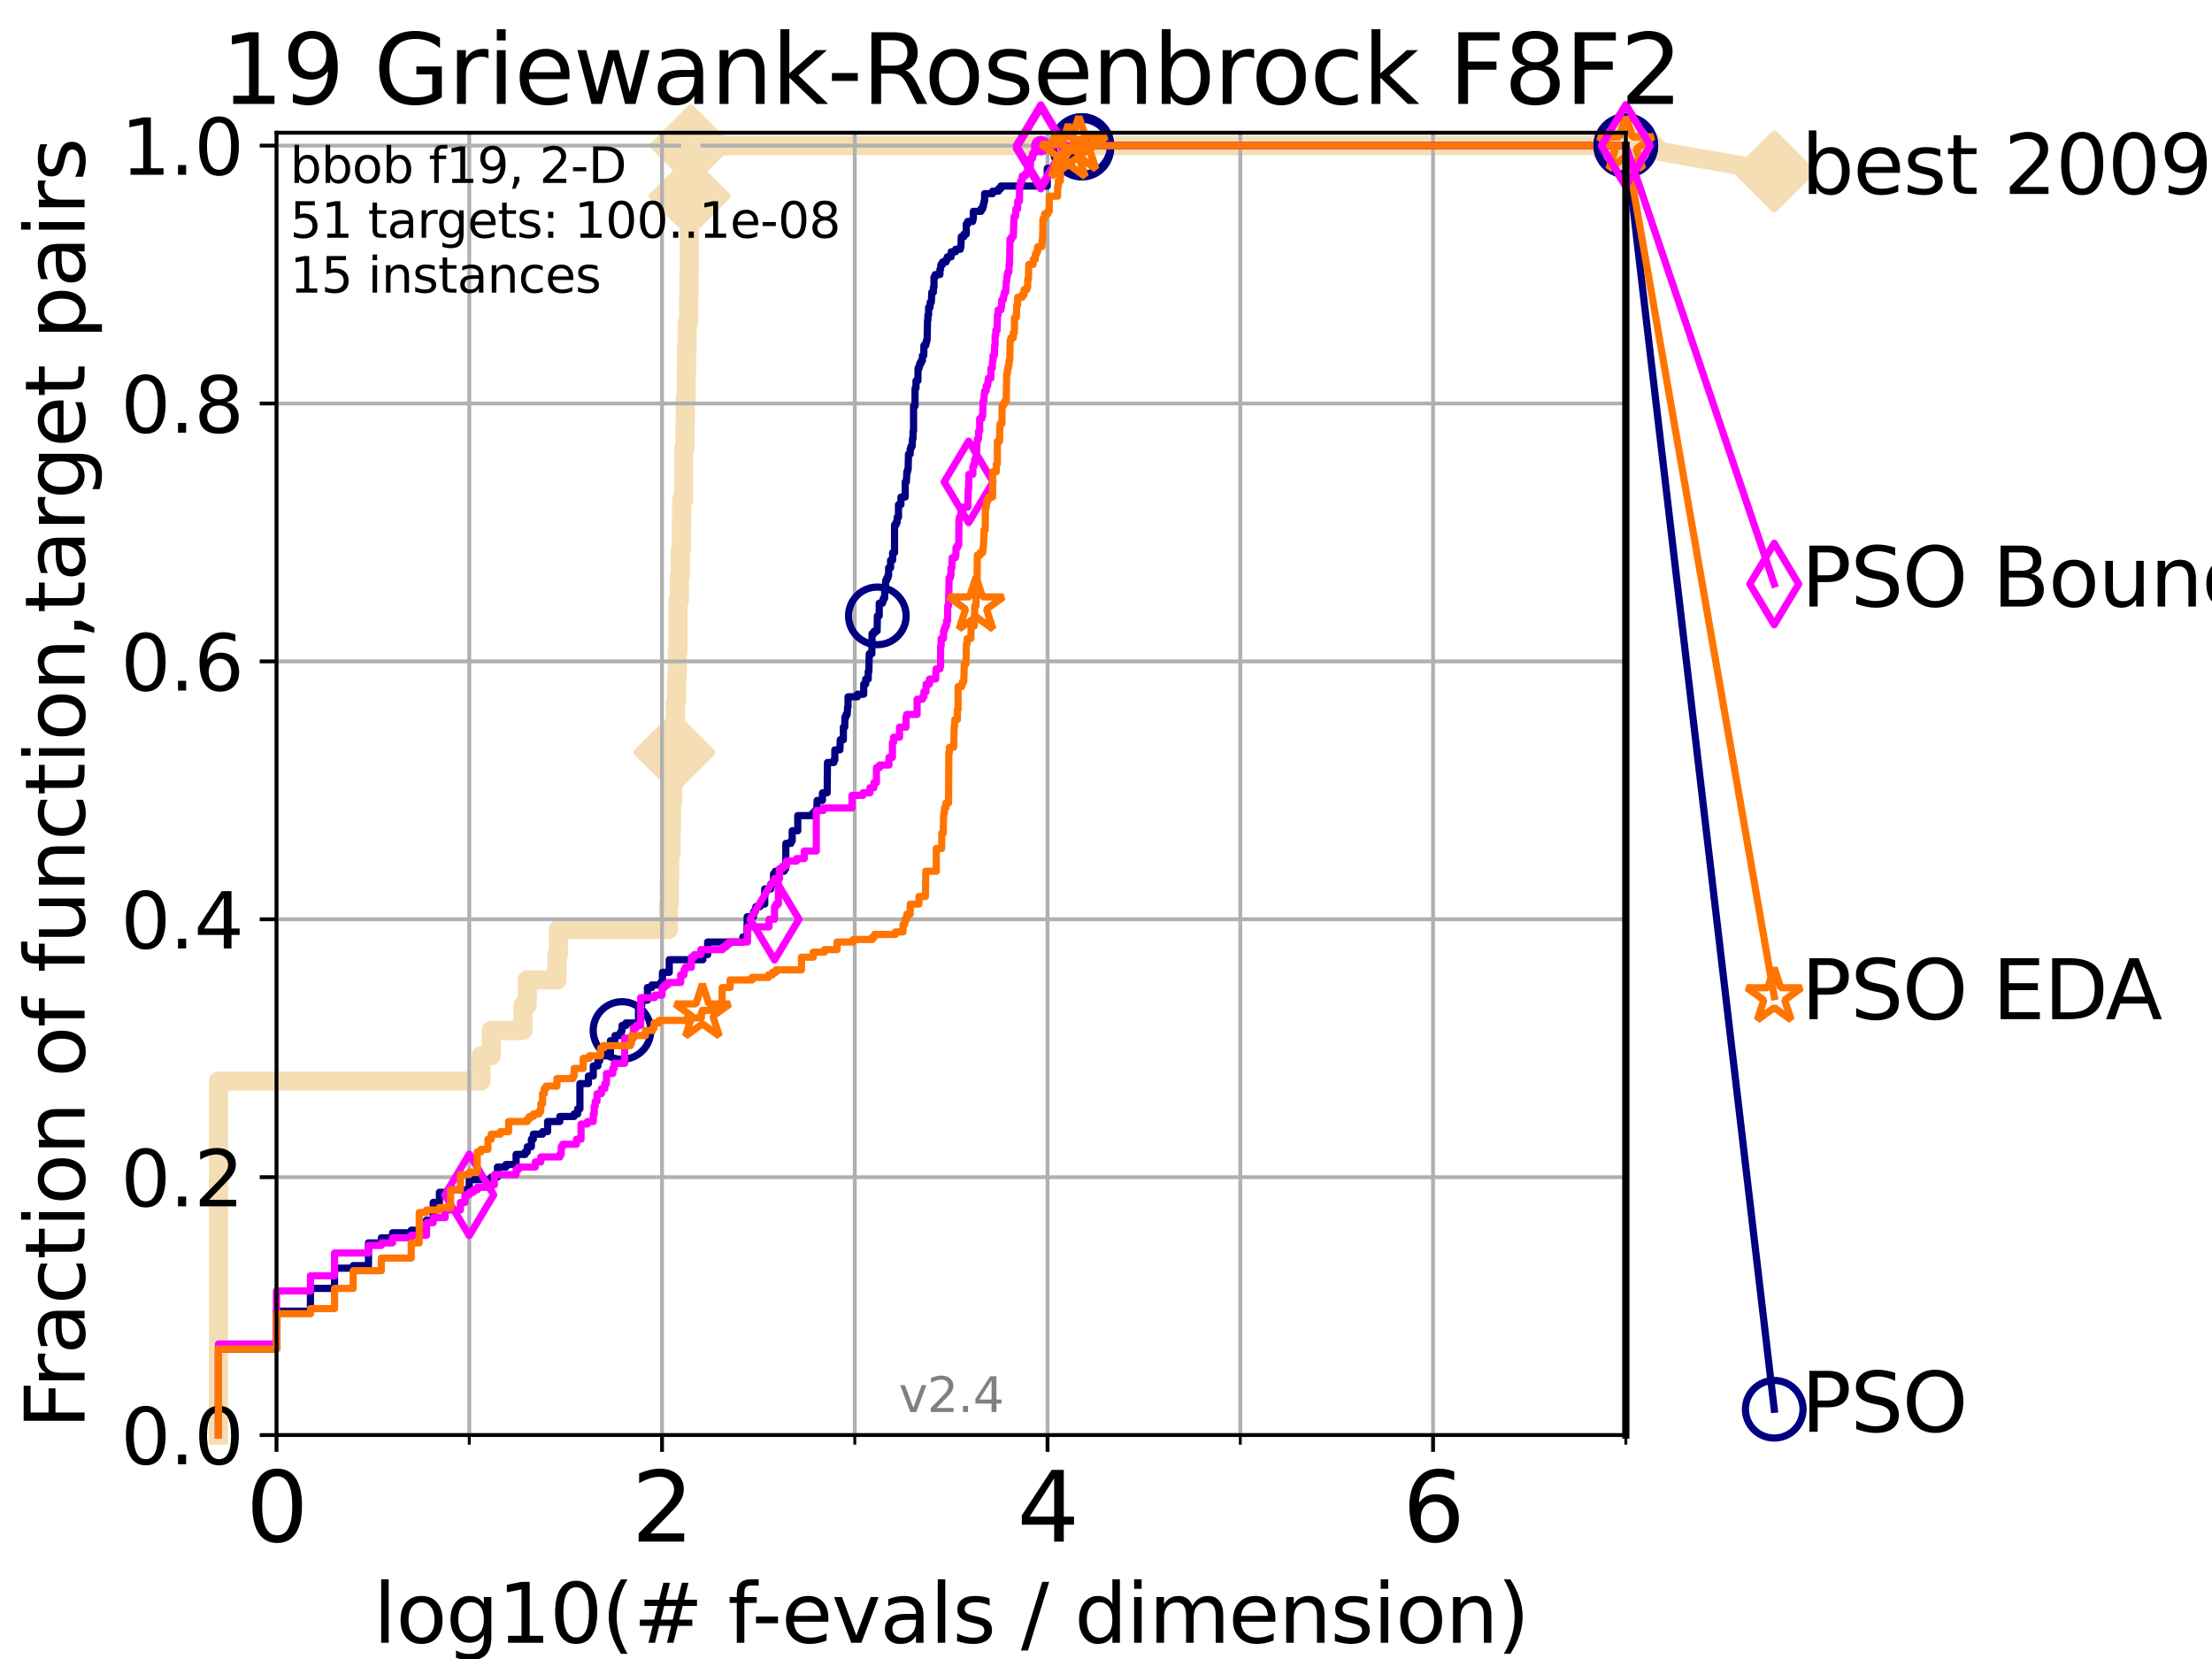 <?xml version="1.0" encoding="utf-8" standalone="no"?>
<!DOCTYPE svg PUBLIC "-//W3C//DTD SVG 1.1//EN"
  "http://www.w3.org/Graphics/SVG/1.1/DTD/svg11.dtd">
<svg height="345.6pt" version="1.1" viewBox="0 0 460.8 345.6" width="460.8pt" xmlns="http://www.w3.org/2000/svg" xmlns:xlink="http://www.w3.org/1999/xlink">
 <defs>
  <style type="text/css">*{stroke-linecap:butt;stroke-linejoin:round;}</style>
 </defs>
 <g id="figure_1">
  <g id="patch_1">
   <path d="M 0 345.6 
L 460.8 345.6 
L 460.8 0 
L 0 0 
z
" style="fill:#ffffff;"/>
  </g>
  <g id="axes_1">
   <g id="patch_2">
    <path d="M 57.6 298.944 
L 338.688 298.944 
L 338.688 27.648 
L 57.6 27.648 
z
" style="fill:#ffffff;"/>
   </g>
   <g id="line2d_1">
    <path d="M 45.512 298.944 
L 45.512 225.208 
L 100.193 225.208 
L 100.193 219.941 
L 102.331 219.941 
L 102.331 214.674 
L 108.949 214.674 
L 108.949 209.407 
L 109.843 209.407 
L 109.843 204.141 
L 116.02 204.141 
L 116.02 198.874 
L 116.323 198.874 
L 116.323 193.607 
L 139.253 193.607 
L 139.253 188.34 
L 139.414 188.34 
L 139.414 183.073 
L 139.494 183.073 
L 139.494 177.806 
L 139.809 177.806 
L 139.809 172.539 
L 139.887 172.539 
L 139.887 167.272 
L 140.119 167.272 
L 140.119 162.006 
L 140.499 162.006 
L 140.499 156.739 
L 140.574 156.739 
L 140.574 151.472 
L 140.723 151.472 
L 140.723 146.205 
L 140.944 146.205 
L 140.944 140.938 
L 141.09 140.938 
L 141.09 135.671 
L 141.235 135.671 
L 141.235 125.138 
L 141.521 125.138 
L 141.521 119.871 
L 141.732 119.871 
L 141.732 114.604 
L 141.941 114.604 
L 141.941 109.337 
L 142.01 109.337 
L 142.01 104.07 
L 142.419 104.07 
L 142.419 93.536 
L 142.686 93.536 
L 142.686 88.27 
L 142.753 88.27 
L 142.753 83.003 
L 142.95 83.003 
L 142.95 77.736 
L 143.015 77.736 
L 143.015 72.469 
L 143.144 72.469 
L 143.144 67.202 
L 143.464 67.202 
L 143.464 61.935 
L 143.528 61.935 
L 143.528 56.668 
L 143.591 56.668 
L 143.591 46.135 
L 143.654 46.135 
L 143.654 40.868 
L 143.841 40.868 
L 143.841 35.601 
L 143.903 35.601 
L 143.903 30.334 
L 338.688 30.334 
" style="fill:none;stroke:#f5deb3;stroke-linecap:square;stroke-width:4;"/>
   </g>
   <g id="line2d_2">
    <defs>
     <path d="M 0 7.778 
L 7.778 0 
L 0 -7.778 
L -7.778 0 
z
" id="md4adb24dcb" style="stroke:#f5deb3;stroke-linejoin:miter;stroke-width:1.5;"/>
    </defs>
    <g>
     <use style="fill:#f5deb3;stroke:#f5deb3;stroke-linejoin:miter;stroke-width:1.5;" x="140.499" xlink:href="#md4adb24dcb" y="156.739"/>
     <use style="fill:#f5deb3;stroke:#f5deb3;stroke-linejoin:miter;stroke-width:1.5;" x="143.654" xlink:href="#md4adb24dcb" y="40.868"/>
     <use style="fill:#f5deb3;stroke:#f5deb3;stroke-linejoin:miter;stroke-width:1.5;" x="143.903" xlink:href="#md4adb24dcb" y="30.334"/>
     <use style="fill:#f5deb3;stroke:#f5deb3;stroke-linejoin:miter;stroke-width:1.5;" x="143.903" xlink:href="#md4adb24dcb" y="30.334"/>
     <use style="fill:#f5deb3;stroke:#f5deb3;stroke-linejoin:miter;stroke-width:1.5;" x="338.688" xlink:href="#md4adb24dcb" y="30.334"/>
    </g>
   </g>
   <g id="line2d_3">
    <path style="fill:none;stroke:#f5deb3;stroke-linecap:square;stroke-width:4;"/>
    <g/>
   </g>
   <g id="line2d_4">
    <path d="M 338.688 30.334 
L 369.608 35.706 
" style="fill:none;stroke:#f5deb3;stroke-linecap:square;stroke-width:4;"/>
    <g>
     <use style="fill:#f5deb3;stroke:#f5deb3;stroke-linejoin:miter;stroke-width:1.5;" x="338.688" xlink:href="#md4adb24dcb" y="30.334"/>
     <use style="fill:#f5deb3;stroke:#f5deb3;stroke-linejoin:miter;stroke-width:1.5;" x="369.608" xlink:href="#md4adb24dcb" y="35.706"/>
    </g>
   </g>
   <g id="matplotlib.axis_1">
    <g id="xtick_1">
     <g id="line2d_5">
      <path clip-path="url(#p5c2934f610)" d="M 57.6 298.944 
L 57.6 27.648 
" style="fill:none;stroke:#b0b0b0;stroke-linecap:square;stroke-width:0.8;"/>
     </g>
     <g id="line2d_6">
      <defs>
       <path d="M 0 0 
L 0 3.5 
" id="m9696da1cc7" style="stroke:#000000;stroke-width:0.8;"/>
      </defs>
      <g>
       <use style="stroke:#000000;stroke-width:0.8;" x="57.6" xlink:href="#m9696da1cc7" y="298.944"/>
      </g>
     </g>
     <g id="text_1">
      <!-- 0 -->
      <g transform="translate(51.237 321.141)scale(0.2 -0.2)">
       <defs>
        <path d="M 2034 4250 
Q 1547 4250 1301 3770 
Q 1056 3291 1056 2328 
Q 1056 1369 1301 889 
Q 1547 409 2034 409 
Q 2525 409 2770 889 
Q 3016 1369 3016 2328 
Q 3016 3291 2770 3770 
Q 2525 4250 2034 4250 
z
M 2034 4750 
Q 2819 4750 3233 4129 
Q 3647 3509 3647 2328 
Q 3647 1150 3233 529 
Q 2819 -91 2034 -91 
Q 1250 -91 836 529 
Q 422 1150 422 2328 
Q 422 3509 836 4129 
Q 1250 4750 2034 4750 
z
" id="DejaVuSans-30" transform="scale(0.016)"/>
       </defs>
       <use xlink:href="#DejaVuSans-30"/>
      </g>
     </g>
    </g>
    <g id="xtick_2">
     <g id="line2d_7">
      <path clip-path="url(#p5c2934f610)" d="M 137.911 298.944 
L 137.911 27.648 
" style="fill:none;stroke:#b0b0b0;stroke-linecap:square;stroke-width:0.8;"/>
     </g>
     <g id="line2d_8">
      <g>
       <use style="stroke:#000000;stroke-width:0.8;" x="137.911" xlink:href="#m9696da1cc7" y="298.944"/>
      </g>
     </g>
     <g id="text_2">
      <!-- 2 -->
      <g transform="translate(131.548 321.141)scale(0.2 -0.2)">
       <defs>
        <path d="M 1228 531 
L 3431 531 
L 3431 0 
L 469 0 
L 469 531 
Q 828 903 1448 1529 
Q 2069 2156 2228 2338 
Q 2531 2678 2651 2914 
Q 2772 3150 2772 3378 
Q 2772 3750 2511 3984 
Q 2250 4219 1831 4219 
Q 1534 4219 1204 4116 
Q 875 4013 500 3803 
L 500 4441 
Q 881 4594 1212 4672 
Q 1544 4750 1819 4750 
Q 2544 4750 2975 4387 
Q 3406 4025 3406 3419 
Q 3406 3131 3298 2873 
Q 3191 2616 2906 2266 
Q 2828 2175 2409 1742 
Q 1991 1309 1228 531 
z
" id="DejaVuSans-32" transform="scale(0.016)"/>
       </defs>
       <use xlink:href="#DejaVuSans-32"/>
      </g>
     </g>
    </g>
    <g id="xtick_3">
     <g id="line2d_9">
      <path clip-path="url(#p5c2934f610)" d="M 218.222 298.944 
L 218.222 27.648 
" style="fill:none;stroke:#b0b0b0;stroke-linecap:square;stroke-width:0.8;"/>
     </g>
     <g id="line2d_10">
      <g>
       <use style="stroke:#000000;stroke-width:0.8;" x="218.222" xlink:href="#m9696da1cc7" y="298.944"/>
      </g>
     </g>
     <g id="text_3">
      <!-- 4 -->
      <g transform="translate(211.859 321.141)scale(0.2 -0.2)">
       <defs>
        <path d="M 2419 4116 
L 825 1625 
L 2419 1625 
L 2419 4116 
z
M 2253 4666 
L 3047 4666 
L 3047 1625 
L 3713 1625 
L 3713 1100 
L 3047 1100 
L 3047 0 
L 2419 0 
L 2419 1100 
L 313 1100 
L 313 1709 
L 2253 4666 
z
" id="DejaVuSans-34" transform="scale(0.016)"/>
       </defs>
       <use xlink:href="#DejaVuSans-34"/>
      </g>
     </g>
    </g>
    <g id="xtick_4">
     <g id="line2d_11">
      <path clip-path="url(#p5c2934f610)" d="M 298.533 298.944 
L 298.533 27.648 
" style="fill:none;stroke:#b0b0b0;stroke-linecap:square;stroke-width:0.8;"/>
     </g>
     <g id="line2d_12">
      <g>
       <use style="stroke:#000000;stroke-width:0.8;" x="298.533" xlink:href="#m9696da1cc7" y="298.944"/>
      </g>
     </g>
     <g id="text_4">
      <!-- 6 -->
      <g transform="translate(292.17 321.141)scale(0.2 -0.2)">
       <defs>
        <path d="M 2113 2584 
Q 1688 2584 1439 2293 
Q 1191 2003 1191 1497 
Q 1191 994 1439 701 
Q 1688 409 2113 409 
Q 2538 409 2786 701 
Q 3034 994 3034 1497 
Q 3034 2003 2786 2293 
Q 2538 2584 2113 2584 
z
M 3366 4563 
L 3366 3988 
Q 3128 4100 2886 4159 
Q 2644 4219 2406 4219 
Q 1781 4219 1451 3797 
Q 1122 3375 1075 2522 
Q 1259 2794 1537 2939 
Q 1816 3084 2150 3084 
Q 2853 3084 3261 2657 
Q 3669 2231 3669 1497 
Q 3669 778 3244 343 
Q 2819 -91 2113 -91 
Q 1303 -91 875 529 
Q 447 1150 447 2328 
Q 447 3434 972 4092 
Q 1497 4750 2381 4750 
Q 2619 4750 2861 4703 
Q 3103 4656 3366 4563 
z
" id="DejaVuSans-36" transform="scale(0.016)"/>
       </defs>
       <use xlink:href="#DejaVuSans-36"/>
      </g>
     </g>
    </g>
    <g id="xtick_5">
     <g id="line2d_13">
      <path clip-path="url(#p5c2934f610)" d="M 97.755 298.944 
L 97.755 27.648 
" style="fill:none;stroke:#b0b0b0;stroke-linecap:square;stroke-width:0.8;"/>
     </g>
     <g id="line2d_14">
      <defs>
       <path d="M 0 0 
L 0 2 
" id="m4daa45e4fd" style="stroke:#000000;stroke-width:0.6;"/>
      </defs>
      <g>
       <use style="stroke:#000000;stroke-width:0.6;" x="97.755" xlink:href="#m4daa45e4fd" y="298.944"/>
      </g>
     </g>
    </g>
    <g id="xtick_6">
     <g id="line2d_15">
      <path clip-path="url(#p5c2934f610)" d="M 178.066 298.944 
L 178.066 27.648 
" style="fill:none;stroke:#b0b0b0;stroke-linecap:square;stroke-width:0.8;"/>
     </g>
     <g id="line2d_16">
      <g>
       <use style="stroke:#000000;stroke-width:0.6;" x="178.066" xlink:href="#m4daa45e4fd" y="298.944"/>
      </g>
     </g>
    </g>
    <g id="xtick_7">
     <g id="line2d_17">
      <path clip-path="url(#p5c2934f610)" d="M 258.377 298.944 
L 258.377 27.648 
" style="fill:none;stroke:#b0b0b0;stroke-linecap:square;stroke-width:0.8;"/>
     </g>
     <g id="line2d_18">
      <g>
       <use style="stroke:#000000;stroke-width:0.6;" x="258.377" xlink:href="#m4daa45e4fd" y="298.944"/>
      </g>
     </g>
    </g>
    <g id="xtick_8">
     <g id="line2d_19">
      <path clip-path="url(#p5c2934f610)" d="M 338.688 298.944 
L 338.688 27.648 
" style="fill:none;stroke:#b0b0b0;stroke-linecap:square;stroke-width:0.8;"/>
     </g>
     <g id="line2d_20">
      <g>
       <use style="stroke:#000000;stroke-width:0.6;" x="338.688" xlink:href="#m4daa45e4fd" y="298.944"/>
      </g>
     </g>
    </g>
    <g id="text_5">
     <!-- log10(# f-evals / dimension) -->
     <g transform="translate(77.764 342.218)scale(0.17 -0.17)">
      <defs>
       <path d="M 603 4863 
L 1178 4863 
L 1178 0 
L 603 0 
L 603 4863 
z
" id="DejaVuSans-6c" transform="scale(0.016)"/>
       <path d="M 1959 3097 
Q 1497 3097 1228 2736 
Q 959 2375 959 1747 
Q 959 1119 1226 758 
Q 1494 397 1959 397 
Q 2419 397 2687 759 
Q 2956 1122 2956 1747 
Q 2956 2369 2687 2733 
Q 2419 3097 1959 3097 
z
M 1959 3584 
Q 2709 3584 3137 3096 
Q 3566 2609 3566 1747 
Q 3566 888 3137 398 
Q 2709 -91 1959 -91 
Q 1206 -91 779 398 
Q 353 888 353 1747 
Q 353 2609 779 3096 
Q 1206 3584 1959 3584 
z
" id="DejaVuSans-6f" transform="scale(0.016)"/>
       <path d="M 2906 1791 
Q 2906 2416 2648 2759 
Q 2391 3103 1925 3103 
Q 1463 3103 1205 2759 
Q 947 2416 947 1791 
Q 947 1169 1205 825 
Q 1463 481 1925 481 
Q 2391 481 2648 825 
Q 2906 1169 2906 1791 
z
M 3481 434 
Q 3481 -459 3084 -895 
Q 2688 -1331 1869 -1331 
Q 1566 -1331 1297 -1286 
Q 1028 -1241 775 -1147 
L 775 -588 
Q 1028 -725 1275 -790 
Q 1522 -856 1778 -856 
Q 2344 -856 2625 -561 
Q 2906 -266 2906 331 
L 2906 616 
Q 2728 306 2450 153 
Q 2172 0 1784 0 
Q 1141 0 747 490 
Q 353 981 353 1791 
Q 353 2603 747 3093 
Q 1141 3584 1784 3584 
Q 2172 3584 2450 3431 
Q 2728 3278 2906 2969 
L 2906 3500 
L 3481 3500 
L 3481 434 
z
" id="DejaVuSans-67" transform="scale(0.016)"/>
       <path d="M 794 531 
L 1825 531 
L 1825 4091 
L 703 3866 
L 703 4441 
L 1819 4666 
L 2450 4666 
L 2450 531 
L 3481 531 
L 3481 0 
L 794 0 
L 794 531 
z
" id="DejaVuSans-31" transform="scale(0.016)"/>
       <path d="M 1984 4856 
Q 1566 4138 1362 3434 
Q 1159 2731 1159 2009 
Q 1159 1288 1364 580 
Q 1569 -128 1984 -844 
L 1484 -844 
Q 1016 -109 783 600 
Q 550 1309 550 2009 
Q 550 2706 781 3412 
Q 1013 4119 1484 4856 
L 1984 4856 
z
" id="DejaVuSans-28" transform="scale(0.016)"/>
       <path d="M 3272 2816 
L 2363 2816 
L 2100 1772 
L 3016 1772 
L 3272 2816 
z
M 2803 4594 
L 2478 3297 
L 3391 3297 
L 3719 4594 
L 4219 4594 
L 3897 3297 
L 4872 3297 
L 4872 2816 
L 3775 2816 
L 3519 1772 
L 4513 1772 
L 4513 1294 
L 3397 1294 
L 3072 0 
L 2572 0 
L 2894 1294 
L 1978 1294 
L 1656 0 
L 1153 0 
L 1478 1294 
L 494 1294 
L 494 1772 
L 1594 1772 
L 1856 2816 
L 850 2816 
L 850 3297 
L 1978 3297 
L 2297 4594 
L 2803 4594 
z
" id="DejaVuSans-23" transform="scale(0.016)"/>
       <path id="DejaVuSans-20" transform="scale(0.016)"/>
       <path d="M 2375 4863 
L 2375 4384 
L 1825 4384 
Q 1516 4384 1395 4259 
Q 1275 4134 1275 3809 
L 1275 3500 
L 2222 3500 
L 2222 3053 
L 1275 3053 
L 1275 0 
L 697 0 
L 697 3053 
L 147 3053 
L 147 3500 
L 697 3500 
L 697 3744 
Q 697 4328 969 4595 
Q 1241 4863 1831 4863 
L 2375 4863 
z
" id="DejaVuSans-66" transform="scale(0.016)"/>
       <path d="M 313 2009 
L 1997 2009 
L 1997 1497 
L 313 1497 
L 313 2009 
z
" id="DejaVuSans-2d" transform="scale(0.016)"/>
       <path d="M 3597 1894 
L 3597 1613 
L 953 1613 
Q 991 1019 1311 708 
Q 1631 397 2203 397 
Q 2534 397 2845 478 
Q 3156 559 3463 722 
L 3463 178 
Q 3153 47 2828 -22 
Q 2503 -91 2169 -91 
Q 1331 -91 842 396 
Q 353 884 353 1716 
Q 353 2575 817 3079 
Q 1281 3584 2069 3584 
Q 2775 3584 3186 3129 
Q 3597 2675 3597 1894 
z
M 3022 2063 
Q 3016 2534 2758 2815 
Q 2500 3097 2075 3097 
Q 1594 3097 1305 2825 
Q 1016 2553 972 2059 
L 3022 2063 
z
" id="DejaVuSans-65" transform="scale(0.016)"/>
       <path d="M 191 3500 
L 800 3500 
L 1894 563 
L 2988 3500 
L 3597 3500 
L 2284 0 
L 1503 0 
L 191 3500 
z
" id="DejaVuSans-76" transform="scale(0.016)"/>
       <path d="M 2194 1759 
Q 1497 1759 1228 1600 
Q 959 1441 959 1056 
Q 959 750 1161 570 
Q 1363 391 1709 391 
Q 2188 391 2477 730 
Q 2766 1069 2766 1631 
L 2766 1759 
L 2194 1759 
z
M 3341 1997 
L 3341 0 
L 2766 0 
L 2766 531 
Q 2569 213 2275 61 
Q 1981 -91 1556 -91 
Q 1019 -91 701 211 
Q 384 513 384 1019 
Q 384 1609 779 1909 
Q 1175 2209 1959 2209 
L 2766 2209 
L 2766 2266 
Q 2766 2663 2505 2880 
Q 2244 3097 1772 3097 
Q 1472 3097 1187 3025 
Q 903 2953 641 2809 
L 641 3341 
Q 956 3463 1253 3523 
Q 1550 3584 1831 3584 
Q 2591 3584 2966 3190 
Q 3341 2797 3341 1997 
z
" id="DejaVuSans-61" transform="scale(0.016)"/>
       <path d="M 2834 3397 
L 2834 2853 
Q 2591 2978 2328 3040 
Q 2066 3103 1784 3103 
Q 1356 3103 1142 2972 
Q 928 2841 928 2578 
Q 928 2378 1081 2264 
Q 1234 2150 1697 2047 
L 1894 2003 
Q 2506 1872 2764 1633 
Q 3022 1394 3022 966 
Q 3022 478 2636 193 
Q 2250 -91 1575 -91 
Q 1294 -91 989 -36 
Q 684 19 347 128 
L 347 722 
Q 666 556 975 473 
Q 1284 391 1588 391 
Q 1994 391 2212 530 
Q 2431 669 2431 922 
Q 2431 1156 2273 1281 
Q 2116 1406 1581 1522 
L 1381 1569 
Q 847 1681 609 1914 
Q 372 2147 372 2553 
Q 372 3047 722 3315 
Q 1072 3584 1716 3584 
Q 2034 3584 2315 3537 
Q 2597 3491 2834 3397 
z
" id="DejaVuSans-73" transform="scale(0.016)"/>
       <path d="M 1625 4666 
L 2156 4666 
L 531 -594 
L 0 -594 
L 1625 4666 
z
" id="DejaVuSans-2f" transform="scale(0.016)"/>
       <path d="M 2906 2969 
L 2906 4863 
L 3481 4863 
L 3481 0 
L 2906 0 
L 2906 525 
Q 2725 213 2448 61 
Q 2172 -91 1784 -91 
Q 1150 -91 751 415 
Q 353 922 353 1747 
Q 353 2572 751 3078 
Q 1150 3584 1784 3584 
Q 2172 3584 2448 3432 
Q 2725 3281 2906 2969 
z
M 947 1747 
Q 947 1113 1208 752 
Q 1469 391 1925 391 
Q 2381 391 2643 752 
Q 2906 1113 2906 1747 
Q 2906 2381 2643 2742 
Q 2381 3103 1925 3103 
Q 1469 3103 1208 2742 
Q 947 2381 947 1747 
z
" id="DejaVuSans-64" transform="scale(0.016)"/>
       <path d="M 603 3500 
L 1178 3500 
L 1178 0 
L 603 0 
L 603 3500 
z
M 603 4863 
L 1178 4863 
L 1178 4134 
L 603 4134 
L 603 4863 
z
" id="DejaVuSans-69" transform="scale(0.016)"/>
       <path d="M 3328 2828 
Q 3544 3216 3844 3400 
Q 4144 3584 4550 3584 
Q 5097 3584 5394 3201 
Q 5691 2819 5691 2113 
L 5691 0 
L 5113 0 
L 5113 2094 
Q 5113 2597 4934 2840 
Q 4756 3084 4391 3084 
Q 3944 3084 3684 2787 
Q 3425 2491 3425 1978 
L 3425 0 
L 2847 0 
L 2847 2094 
Q 2847 2600 2669 2842 
Q 2491 3084 2119 3084 
Q 1678 3084 1418 2786 
Q 1159 2488 1159 1978 
L 1159 0 
L 581 0 
L 581 3500 
L 1159 3500 
L 1159 2956 
Q 1356 3278 1631 3431 
Q 1906 3584 2284 3584 
Q 2666 3584 2933 3390 
Q 3200 3197 3328 2828 
z
" id="DejaVuSans-6d" transform="scale(0.016)"/>
       <path d="M 3513 2113 
L 3513 0 
L 2938 0 
L 2938 2094 
Q 2938 2591 2744 2837 
Q 2550 3084 2163 3084 
Q 1697 3084 1428 2787 
Q 1159 2491 1159 1978 
L 1159 0 
L 581 0 
L 581 3500 
L 1159 3500 
L 1159 2956 
Q 1366 3272 1645 3428 
Q 1925 3584 2291 3584 
Q 2894 3584 3203 3211 
Q 3513 2838 3513 2113 
z
" id="DejaVuSans-6e" transform="scale(0.016)"/>
       <path d="M 513 4856 
L 1013 4856 
Q 1481 4119 1714 3412 
Q 1947 2706 1947 2009 
Q 1947 1309 1714 600 
Q 1481 -109 1013 -844 
L 513 -844 
Q 928 -128 1133 580 
Q 1338 1288 1338 2009 
Q 1338 2731 1133 3434 
Q 928 4138 513 4856 
z
" id="DejaVuSans-29" transform="scale(0.016)"/>
      </defs>
      <use xlink:href="#DejaVuSans-6c"/>
      <use x="27.783" xlink:href="#DejaVuSans-6f"/>
      <use x="88.965" xlink:href="#DejaVuSans-67"/>
      <use x="152.441" xlink:href="#DejaVuSans-31"/>
      <use x="216.064" xlink:href="#DejaVuSans-30"/>
      <use x="279.688" xlink:href="#DejaVuSans-28"/>
      <use x="318.701" xlink:href="#DejaVuSans-23"/>
      <use x="402.49" xlink:href="#DejaVuSans-20"/>
      <use x="434.277" xlink:href="#DejaVuSans-66"/>
      <use x="463.982" xlink:href="#DejaVuSans-2d"/>
      <use x="500.066" xlink:href="#DejaVuSans-65"/>
      <use x="561.59" xlink:href="#DejaVuSans-76"/>
      <use x="620.77" xlink:href="#DejaVuSans-61"/>
      <use x="682.049" xlink:href="#DejaVuSans-6c"/>
      <use x="709.832" xlink:href="#DejaVuSans-73"/>
      <use x="761.932" xlink:href="#DejaVuSans-20"/>
      <use x="793.719" xlink:href="#DejaVuSans-2f"/>
      <use x="827.41" xlink:href="#DejaVuSans-20"/>
      <use x="859.197" xlink:href="#DejaVuSans-64"/>
      <use x="922.674" xlink:href="#DejaVuSans-69"/>
      <use x="950.457" xlink:href="#DejaVuSans-6d"/>
      <use x="1047.869" xlink:href="#DejaVuSans-65"/>
      <use x="1109.393" xlink:href="#DejaVuSans-6e"/>
      <use x="1172.771" xlink:href="#DejaVuSans-73"/>
      <use x="1224.871" xlink:href="#DejaVuSans-69"/>
      <use x="1252.654" xlink:href="#DejaVuSans-6f"/>
      <use x="1313.836" xlink:href="#DejaVuSans-6e"/>
      <use x="1377.215" xlink:href="#DejaVuSans-29"/>
     </g>
    </g>
   </g>
   <g id="matplotlib.axis_2">
    <g id="ytick_1">
     <g id="line2d_21">
      <path clip-path="url(#p5c2934f610)" d="M 57.6 298.944 
L 338.688 298.944 
" style="fill:none;stroke:#b0b0b0;stroke-linecap:square;stroke-width:0.8;"/>
     </g>
     <g id="line2d_22">
      <defs>
       <path d="M 0 0 
L -3.5 0 
" id="m4211b3f71b" style="stroke:#000000;stroke-width:0.8;"/>
      </defs>
      <g>
       <use style="stroke:#000000;stroke-width:0.8;" x="57.6" xlink:href="#m4211b3f71b" y="298.944"/>
      </g>
     </g>
     <g id="text_6">
      <!-- 0.0 -->
      <g transform="translate(25.155 305.023)scale(0.16 -0.16)">
       <defs>
        <path d="M 684 794 
L 1344 794 
L 1344 0 
L 684 0 
L 684 794 
z
" id="DejaVuSans-2e" transform="scale(0.016)"/>
       </defs>
       <use xlink:href="#DejaVuSans-30"/>
       <use x="63.623" xlink:href="#DejaVuSans-2e"/>
       <use x="95.41" xlink:href="#DejaVuSans-30"/>
      </g>
     </g>
    </g>
    <g id="ytick_2">
     <g id="line2d_23">
      <path clip-path="url(#p5c2934f610)" d="M 57.6 245.222 
L 338.688 245.222 
" style="fill:none;stroke:#b0b0b0;stroke-linecap:square;stroke-width:0.8;"/>
     </g>
     <g id="line2d_24">
      <g>
       <use style="stroke:#000000;stroke-width:0.8;" x="57.6" xlink:href="#m4211b3f71b" y="245.222"/>
      </g>
     </g>
     <g id="text_7">
      <!-- 0.2 -->
      <g transform="translate(25.155 251.301)scale(0.16 -0.16)">
       <use xlink:href="#DejaVuSans-30"/>
       <use x="63.623" xlink:href="#DejaVuSans-2e"/>
       <use x="95.41" xlink:href="#DejaVuSans-32"/>
      </g>
     </g>
    </g>
    <g id="ytick_3">
     <g id="line2d_25">
      <path clip-path="url(#p5c2934f610)" d="M 57.6 191.5 
L 338.688 191.5 
" style="fill:none;stroke:#b0b0b0;stroke-linecap:square;stroke-width:0.8;"/>
     </g>
     <g id="line2d_26">
      <g>
       <use style="stroke:#000000;stroke-width:0.8;" x="57.6" xlink:href="#m4211b3f71b" y="191.5"/>
      </g>
     </g>
     <g id="text_8">
      <!-- 0.4 -->
      <g transform="translate(25.155 197.579)scale(0.16 -0.16)">
       <use xlink:href="#DejaVuSans-30"/>
       <use x="63.623" xlink:href="#DejaVuSans-2e"/>
       <use x="95.41" xlink:href="#DejaVuSans-34"/>
      </g>
     </g>
    </g>
    <g id="ytick_4">
     <g id="line2d_27">
      <path clip-path="url(#p5c2934f610)" d="M 57.6 137.778 
L 338.688 137.778 
" style="fill:none;stroke:#b0b0b0;stroke-linecap:square;stroke-width:0.8;"/>
     </g>
     <g id="line2d_28">
      <g>
       <use style="stroke:#000000;stroke-width:0.8;" x="57.6" xlink:href="#m4211b3f71b" y="137.778"/>
      </g>
     </g>
     <g id="text_9">
      <!-- 0.6 -->
      <g transform="translate(25.155 143.857)scale(0.16 -0.16)">
       <use xlink:href="#DejaVuSans-30"/>
       <use x="63.623" xlink:href="#DejaVuSans-2e"/>
       <use x="95.41" xlink:href="#DejaVuSans-36"/>
      </g>
     </g>
    </g>
    <g id="ytick_5">
     <g id="line2d_29">
      <path clip-path="url(#p5c2934f610)" d="M 57.6 84.056 
L 338.688 84.056 
" style="fill:none;stroke:#b0b0b0;stroke-linecap:square;stroke-width:0.8;"/>
     </g>
     <g id="line2d_30">
      <g>
       <use style="stroke:#000000;stroke-width:0.8;" x="57.6" xlink:href="#m4211b3f71b" y="84.056"/>
      </g>
     </g>
     <g id="text_10">
      <!-- 0.8 -->
      <g transform="translate(25.155 90.135)scale(0.16 -0.16)">
       <defs>
        <path d="M 2034 2216 
Q 1584 2216 1326 1975 
Q 1069 1734 1069 1313 
Q 1069 891 1326 650 
Q 1584 409 2034 409 
Q 2484 409 2743 651 
Q 3003 894 3003 1313 
Q 3003 1734 2745 1975 
Q 2488 2216 2034 2216 
z
M 1403 2484 
Q 997 2584 770 2862 
Q 544 3141 544 3541 
Q 544 4100 942 4425 
Q 1341 4750 2034 4750 
Q 2731 4750 3128 4425 
Q 3525 4100 3525 3541 
Q 3525 3141 3298 2862 
Q 3072 2584 2669 2484 
Q 3125 2378 3379 2068 
Q 3634 1759 3634 1313 
Q 3634 634 3220 271 
Q 2806 -91 2034 -91 
Q 1263 -91 848 271 
Q 434 634 434 1313 
Q 434 1759 690 2068 
Q 947 2378 1403 2484 
z
M 1172 3481 
Q 1172 3119 1398 2916 
Q 1625 2713 2034 2713 
Q 2441 2713 2670 2916 
Q 2900 3119 2900 3481 
Q 2900 3844 2670 4047 
Q 2441 4250 2034 4250 
Q 1625 4250 1398 4047 
Q 1172 3844 1172 3481 
z
" id="DejaVuSans-38" transform="scale(0.016)"/>
       </defs>
       <use xlink:href="#DejaVuSans-30"/>
       <use x="63.623" xlink:href="#DejaVuSans-2e"/>
       <use x="95.41" xlink:href="#DejaVuSans-38"/>
      </g>
     </g>
    </g>
    <g id="ytick_6">
     <g id="line2d_31">
      <path clip-path="url(#p5c2934f610)" d="M 57.6 30.334 
L 338.688 30.334 
" style="fill:none;stroke:#b0b0b0;stroke-linecap:square;stroke-width:0.8;"/>
     </g>
     <g id="line2d_32">
      <g>
       <use style="stroke:#000000;stroke-width:0.8;" x="57.6" xlink:href="#m4211b3f71b" y="30.334"/>
      </g>
     </g>
     <g id="text_11">
      <!-- 1.0 -->
      <g transform="translate(25.155 36.413)scale(0.16 -0.16)">
       <use xlink:href="#DejaVuSans-31"/>
       <use x="63.623" xlink:href="#DejaVuSans-2e"/>
       <use x="95.41" xlink:href="#DejaVuSans-30"/>
      </g>
     </g>
    </g>
    <g id="text_12">
     <!-- Fraction of function,target pairs -->
     <g transform="translate(17.62 297.681)rotate(-90)scale(0.17 -0.17)">
      <defs>
       <path d="M 628 4666 
L 3309 4666 
L 3309 4134 
L 1259 4134 
L 1259 2759 
L 3109 2759 
L 3109 2228 
L 1259 2228 
L 1259 0 
L 628 0 
L 628 4666 
z
" id="DejaVuSans-46" transform="scale(0.016)"/>
       <path d="M 2631 2963 
Q 2534 3019 2420 3045 
Q 2306 3072 2169 3072 
Q 1681 3072 1420 2755 
Q 1159 2438 1159 1844 
L 1159 0 
L 581 0 
L 581 3500 
L 1159 3500 
L 1159 2956 
Q 1341 3275 1631 3429 
Q 1922 3584 2338 3584 
Q 2397 3584 2469 3576 
Q 2541 3569 2628 3553 
L 2631 2963 
z
" id="DejaVuSans-72" transform="scale(0.016)"/>
       <path d="M 3122 3366 
L 3122 2828 
Q 2878 2963 2633 3030 
Q 2388 3097 2138 3097 
Q 1578 3097 1268 2742 
Q 959 2388 959 1747 
Q 959 1106 1268 751 
Q 1578 397 2138 397 
Q 2388 397 2633 464 
Q 2878 531 3122 666 
L 3122 134 
Q 2881 22 2623 -34 
Q 2366 -91 2075 -91 
Q 1284 -91 818 406 
Q 353 903 353 1747 
Q 353 2603 823 3093 
Q 1294 3584 2113 3584 
Q 2378 3584 2631 3529 
Q 2884 3475 3122 3366 
z
" id="DejaVuSans-63" transform="scale(0.016)"/>
       <path d="M 1172 4494 
L 1172 3500 
L 2356 3500 
L 2356 3053 
L 1172 3053 
L 1172 1153 
Q 1172 725 1289 603 
Q 1406 481 1766 481 
L 2356 481 
L 2356 0 
L 1766 0 
Q 1100 0 847 248 
Q 594 497 594 1153 
L 594 3053 
L 172 3053 
L 172 3500 
L 594 3500 
L 594 4494 
L 1172 4494 
z
" id="DejaVuSans-74" transform="scale(0.016)"/>
       <path d="M 544 1381 
L 544 3500 
L 1119 3500 
L 1119 1403 
Q 1119 906 1312 657 
Q 1506 409 1894 409 
Q 2359 409 2629 706 
Q 2900 1003 2900 1516 
L 2900 3500 
L 3475 3500 
L 3475 0 
L 2900 0 
L 2900 538 
Q 2691 219 2414 64 
Q 2138 -91 1772 -91 
Q 1169 -91 856 284 
Q 544 659 544 1381 
z
M 1991 3584 
L 1991 3584 
z
" id="DejaVuSans-75" transform="scale(0.016)"/>
       <path d="M 750 794 
L 1409 794 
L 1409 256 
L 897 -744 
L 494 -744 
L 750 256 
L 750 794 
z
" id="DejaVuSans-2c" transform="scale(0.016)"/>
       <path d="M 1159 525 
L 1159 -1331 
L 581 -1331 
L 581 3500 
L 1159 3500 
L 1159 2969 
Q 1341 3281 1617 3432 
Q 1894 3584 2278 3584 
Q 2916 3584 3314 3078 
Q 3713 2572 3713 1747 
Q 3713 922 3314 415 
Q 2916 -91 2278 -91 
Q 1894 -91 1617 61 
Q 1341 213 1159 525 
z
M 3116 1747 
Q 3116 2381 2855 2742 
Q 2594 3103 2138 3103 
Q 1681 3103 1420 2742 
Q 1159 2381 1159 1747 
Q 1159 1113 1420 752 
Q 1681 391 2138 391 
Q 2594 391 2855 752 
Q 3116 1113 3116 1747 
z
" id="DejaVuSans-70" transform="scale(0.016)"/>
      </defs>
      <use xlink:href="#DejaVuSans-46"/>
      <use x="50.27" xlink:href="#DejaVuSans-72"/>
      <use x="91.383" xlink:href="#DejaVuSans-61"/>
      <use x="152.662" xlink:href="#DejaVuSans-63"/>
      <use x="207.643" xlink:href="#DejaVuSans-74"/>
      <use x="246.852" xlink:href="#DejaVuSans-69"/>
      <use x="274.635" xlink:href="#DejaVuSans-6f"/>
      <use x="335.816" xlink:href="#DejaVuSans-6e"/>
      <use x="399.195" xlink:href="#DejaVuSans-20"/>
      <use x="430.982" xlink:href="#DejaVuSans-6f"/>
      <use x="492.164" xlink:href="#DejaVuSans-66"/>
      <use x="527.369" xlink:href="#DejaVuSans-20"/>
      <use x="559.156" xlink:href="#DejaVuSans-66"/>
      <use x="594.361" xlink:href="#DejaVuSans-75"/>
      <use x="657.74" xlink:href="#DejaVuSans-6e"/>
      <use x="721.119" xlink:href="#DejaVuSans-63"/>
      <use x="776.1" xlink:href="#DejaVuSans-74"/>
      <use x="815.309" xlink:href="#DejaVuSans-69"/>
      <use x="843.092" xlink:href="#DejaVuSans-6f"/>
      <use x="904.273" xlink:href="#DejaVuSans-6e"/>
      <use x="967.652" xlink:href="#DejaVuSans-2c"/>
      <use x="999.439" xlink:href="#DejaVuSans-74"/>
      <use x="1038.648" xlink:href="#DejaVuSans-61"/>
      <use x="1099.928" xlink:href="#DejaVuSans-72"/>
      <use x="1139.291" xlink:href="#DejaVuSans-67"/>
      <use x="1202.768" xlink:href="#DejaVuSans-65"/>
      <use x="1264.291" xlink:href="#DejaVuSans-74"/>
      <use x="1303.5" xlink:href="#DejaVuSans-20"/>
      <use x="1335.287" xlink:href="#DejaVuSans-70"/>
      <use x="1398.764" xlink:href="#DejaVuSans-61"/>
      <use x="1460.043" xlink:href="#DejaVuSans-69"/>
      <use x="1487.826" xlink:href="#DejaVuSans-72"/>
      <use x="1528.939" xlink:href="#DejaVuSans-73"/>
     </g>
    </g>
   </g>
   <g id="line2d_33">
    <defs>
     <path d="M 0 1.5 
C 0.398 1.5 0.779 1.342 1.061 1.061 
C 1.342 0.779 1.5 0.398 1.5 0 
C 1.5 -0.398 1.342 -0.779 1.061 -1.061 
C 0.779 -1.342 0.398 -1.5 0 -1.5 
C -0.398 -1.5 -0.779 -1.342 -1.061 -1.061 
C -1.342 -0.779 -1.5 -0.398 -1.5 0 
C -1.5 0.398 -1.342 0.779 -1.061 1.061 
C -0.779 1.342 -0.398 1.5 0 1.5 
z
" id="m53cc52a3f7" style="stroke:#f5deb3;"/>
    </defs>
    <g>
     <use style="fill:#f5deb3;stroke:#f5deb3;" x="143.903" xlink:href="#m53cc52a3f7" y="30.334"/>
     <use style="fill:#f5deb3;stroke:#f5deb3;" x="143.903" xlink:href="#m53cc52a3f7" y="30.334"/>
    </g>
   </g>
   <g id="line2d_34">
    <defs>
     <path d="M 0 1.5 
C 0.398 1.5 0.779 1.342 1.061 1.061 
C 1.342 0.779 1.5 0.398 1.5 0 
C 1.5 -0.398 1.342 -0.779 1.061 -1.061 
C 0.779 -1.342 0.398 -1.5 0 -1.5 
C -0.398 -1.5 -0.779 -1.342 -1.061 -1.061 
C -1.342 -0.779 -1.5 -0.398 -1.5 0 
C -1.5 0.398 -1.342 0.779 -1.061 1.061 
C -0.779 1.342 -0.398 1.5 0 1.5 
z
" id="mcb1e8feddb" style="stroke:#000080;"/>
    </defs>
    <g>
     <use style="fill:#000080;stroke:#000080;" x="225.365" xlink:href="#mcb1e8feddb" y="30.334"/>
     <use style="fill:#000080;stroke:#000080;" x="225.365" xlink:href="#mcb1e8feddb" y="30.334"/>
    </g>
   </g>
   <g id="line2d_35">
    <path d="M 45.512 298.944 
L 45.512 281.037 
L 57.6 281.037 
L 57.6 273.136 
L 64.671 273.136 
L 64.671 268.396 
L 69.688 268.396 
L 69.688 264.183 
L 73.579 264.183 
L 73.579 263.656 
L 76.759 263.656 
L 76.759 258.916 
L 79.447 258.916 
L 79.447 257.862 
L 81.776 257.862 
L 81.776 256.809 
L 85.667 256.809 
L 85.667 256.282 
L 88.847 256.282 
L 88.847 254.176 
L 90.243 254.176 
L 90.243 250.489 
L 91.535 250.489 
L 91.535 248.382 
L 93.864 248.382 
L 93.864 247.855 
L 97.755 247.855 
L 97.755 245.749 
L 102.331 245.749 
L 102.331 245.222 
L 103.623 245.222 
L 103.623 243.115 
L 105.398 243.115 
L 105.398 242.589 
L 107.515 242.589 
L 107.515 240.482 
L 109.402 240.482 
L 109.402 239.955 
L 109.843 239.955 
L 109.843 238.902 
L 110.694 238.902 
L 110.694 237.322 
L 111.105 237.322 
L 111.105 236.268 
L 113.023 236.268 
L 113.023 235.742 
L 114.08 235.742 
L 114.08 233.635 
L 116.621 233.635 
L 116.621 232.582 
L 119.603 232.582 
L 119.603 232.055 
L 120.335 232.055 
L 120.335 231.001 
L 120.806 231.001 
L 120.806 225.735 
L 122.573 225.735 
L 122.573 224.155 
L 123.594 224.155 
L 123.594 222.048 
L 124.557 222.048 
L 124.557 220.994 
L 124.928 220.994 
L 124.928 219.941 
L 127.165 219.941 
L 127.165 216.781 
L 128.108 216.781 
L 128.108 215.728 
L 129.147 215.728 
L 129.147 215.201 
L 129.433 215.201 
L 129.433 214.674 
L 129.574 214.674 
L 129.574 213.621 
L 130.398 213.621 
L 130.398 213.094 
L 133.01 213.094 
L 133.01 209.407 
L 133.689 209.407 
L 133.689 208.354 
L 134.87 208.354 
L 134.87 205.721 
L 135.78 205.721 
L 135.78 205.194 
L 137.647 205.194 
L 137.647 204.667 
L 137.998 204.667 
L 137.998 202.56 
L 139.414 202.56 
L 139.414 199.927 
L 146.431 199.927 
L 146.431 198.874 
L 147.419 198.874 
L 147.419 196.24 
L 154.741 196.24 
L 154.741 195.187 
L 155.616 195.187 
L 155.647 190.973 
L 156.953 190.973 
L 156.982 189.92 
L 157.33 189.92 
L 157.33 189.393 
L 157.472 189.393 
L 157.472 188.867 
L 158.331 188.867 
L 158.331 188.34 
L 159.304 188.34 
L 159.304 185.18 
L 160.585 185.18 
L 160.585 184.126 
L 161.146 184.126 
L 161.146 182.02 
L 161.511 182.02 
L 161.511 181.493 
L 163.348 181.493 
L 163.348 180.966 
L 163.689 180.966 
L 163.709 175.699 
L 164.769 175.699 
L 164.769 175.173 
L 165.029 175.173 
L 165.029 173.066 
L 166.186 173.066 
L 166.186 169.906 
L 169.288 169.906 
L 169.288 169.379 
L 169.786 169.379 
L 169.786 168.853 
L 170.133 168.853 
L 170.229 166.746 
L 171.328 166.746 
L 171.328 165.166 
L 172.313 165.166 
L 172.374 158.846 
L 173.7 158.846 
L 173.7 158.319 
L 173.911 158.319 
L 173.911 156.212 
L 174.963 156.212 
L 175.046 154.105 
L 175.688 154.105 
L 175.688 151.472 
L 175.975 151.472 
L 176.014 149.365 
L 176.248 149.365 
L 176.248 148.838 
L 176.479 148.838 
L 176.574 147.258 
L 176.659 147.258 
L 176.659 145.152 
L 178.616 145.152 
L 178.616 144.625 
L 179.925 144.625 
L 179.925 142.518 
L 180.336 142.518 
L 180.336 141.465 
L 180.871 141.465 
L 180.871 139.885 
L 181.004 139.885 
L 181.078 136.198 
L 181.62 136.198 
L 181.662 131.985 
L 182.117 131.985 
L 182.117 131.458 
L 182.722 131.458 
L 182.769 128.298 
L 183.157 128.298 
L 183.157 125.664 
L 183.84 125.664 
L 183.84 125.138 
L 184.021 125.138 
L 184.021 124.611 
L 184.298 124.611 
L 184.298 122.504 
L 184.492 122.504 
L 184.492 120.924 
L 184.72 120.924 
L 184.72 120.397 
L 184.98 120.397 
L 184.98 119.871 
L 185.114 119.871 
L 185.114 118.291 
L 185.522 118.291 
L 185.522 116.711 
L 185.949 116.711 
L 185.949 115.131 
L 186.35 115.131 
L 186.35 109.337 
L 186.667 109.337 
L 186.667 108.81 
L 186.894 108.81 
L 186.894 107.757 
L 187.171 107.757 
L 187.171 105.124 
L 187.68 105.124 
L 187.686 103.543 
L 188.572 103.543 
L 188.572 100.383 
L 188.814 100.383 
L 188.917 98.277 
L 189.071 98.277 
L 189.071 97.75 
L 189.186 97.75 
L 189.251 94.59 
L 189.605 94.59 
L 189.605 93.536 
L 189.757 93.536 
L 189.757 93.01 
L 190.01 93.01 
L 190.08 91.43 
L 190.198 91.43 
L 190.198 89.85 
L 190.311 89.85 
L 190.311 84.583 
L 190.619 84.583 
L 190.619 80.896 
L 190.821 80.896 
L 190.821 79.316 
L 191.216 79.316 
L 191.253 76.682 
L 191.488 76.682 
L 191.488 76.156 
L 191.617 76.156 
L 191.617 75.629 
L 191.927 75.629 
L 191.927 75.102 
L 192.158 75.102 
L 192.158 74.049 
L 192.439 74.049 
L 192.474 71.942 
L 192.851 71.942 
L 192.851 71.416 
L 193.004 71.416 
L 193.004 70.889 
L 193.129 70.889 
L 193.228 66.675 
L 193.297 66.675 
L 193.297 65.622 
L 193.442 65.622 
L 193.442 64.042 
L 193.747 64.042 
L 193.764 62.989 
L 194.014 62.989 
L 194.115 60.882 
L 194.439 60.882 
L 194.439 59.829 
L 194.565 59.829 
L 194.565 57.722 
L 194.82 57.722 
L 194.82 57.195 
L 195.803 57.195 
L 195.803 56.142 
L 195.932 56.142 
L 196.016 55.088 
L 196.361 55.088 
L 196.361 54.562 
L 197.097 54.562 
L 197.097 54.035 
L 197.341 54.035 
L 197.341 53.508 
L 198.145 53.508 
L 198.145 52.455 
L 199.064 52.455 
L 199.064 51.928 
L 200.055 51.928 
L 200.055 51.402 
L 200.171 51.402 
L 200.259 49.295 
L 200.805 49.295 
L 200.805 48.768 
L 201.293 48.768 
L 201.293 46.661 
L 201.576 46.661 
L 201.576 46.135 
L 202.622 46.135 
L 202.622 45.608 
L 202.76 45.608 
L 202.76 44.028 
L 204.356 44.028 
L 204.356 43.501 
L 204.712 43.501 
L 204.712 42.975 
L 204.863 42.975 
L 204.863 42.448 
L 204.98 42.448 
L 204.98 41.921 
L 205.114 41.921 
L 205.114 40.341 
L 206.782 40.341 
L 206.782 39.814 
L 208.027 39.814 
L 208.027 39.288 
L 208.489 39.288 
L 208.489 38.761 
L 218.168 38.761 
L 218.168 35.074 
L 220.102 35.074 
L 220.102 34.021 
L 221.224 34.021 
L 221.224 33.494 
L 221.878 33.494 
L 221.878 32.441 
L 223.842 32.441 
L 223.842 31.914 
L 224.554 31.914 
L 224.554 30.861 
L 225.365 30.861 
L 225.365 30.334 
L 338.688 30.334 
L 338.688 30.334 
" style="fill:none;stroke:#000080;stroke-linecap:square;stroke-width:1.5;"/>
   </g>
   <g id="line2d_36">
    <defs>
     <path d="M 0 6 
C 1.591 6 3.117 5.368 4.243 4.243 
C 5.368 3.117 6 1.591 6 0 
C 6 -1.591 5.368 -3.117 4.243 -4.243 
C 3.117 -5.368 1.591 -6 0 -6 
C -1.591 -6 -3.117 -5.368 -4.243 -4.243 
C -5.368 -3.117 -6 -1.591 -6 0 
C -6 1.591 -5.368 3.117 -4.243 4.243 
C -3.117 5.368 -1.591 6 0 6 
z
" id="mf6616dc1fe" style="stroke:#000080;stroke-width:1.5;"/>
    </defs>
    <g>
     <use style="fill-opacity:0;stroke:#000080;stroke-width:1.5;" x="129.574" xlink:href="#mf6616dc1fe" y="214.674"/>
     <use style="fill-opacity:0;stroke:#000080;stroke-width:1.5;" x="182.769" xlink:href="#mf6616dc1fe" y="128.298"/>
     <use style="fill-opacity:0;stroke:#000080;stroke-width:1.5;" x="225.365" xlink:href="#mf6616dc1fe" y="30.861"/>
     <use style="fill-opacity:0;stroke:#000080;stroke-width:1.5;" x="225.365" xlink:href="#mf6616dc1fe" y="30.334"/>
     <use style="fill-opacity:0;stroke:#000080;stroke-width:1.5;" x="225.365" xlink:href="#mf6616dc1fe" y="30.334"/>
     <use style="fill-opacity:0;stroke:#000080;stroke-width:1.5;" x="338.688" xlink:href="#mf6616dc1fe" y="30.334"/>
    </g>
   </g>
   <g id="line2d_37">
    <path style="fill:none;stroke:#000080;stroke-linecap:square;stroke-width:1.5;"/>
    <g/>
   </g>
   <g id="line2d_38">
    <defs>
     <path d="M 0 1.5 
C 0.398 1.5 0.779 1.342 1.061 1.061 
C 1.342 0.779 1.5 0.398 1.5 0 
C 1.5 -0.398 1.342 -0.779 1.061 -1.061 
C 0.779 -1.342 0.398 -1.5 0 -1.5 
C -0.398 -1.5 -0.779 -1.342 -1.061 -1.061 
C -1.342 -0.779 -1.5 -0.398 -1.5 0 
C -1.5 0.398 -1.342 0.779 -1.061 1.061 
C -0.779 1.342 -0.398 1.5 0 1.5 
z
" id="m7283d7eaff" style="stroke:#ff00ff;"/>
    </defs>
    <g>
     <use style="fill:#ff00ff;stroke:#ff00ff;" x="216.813" xlink:href="#m7283d7eaff" y="30.334"/>
     <use style="fill:#ff00ff;stroke:#ff00ff;" x="216.813" xlink:href="#m7283d7eaff" y="30.334"/>
    </g>
   </g>
   <g id="line2d_39">
    <path d="M 45.512 298.944 
L 45.512 279.983 
L 57.6 279.983 
L 57.6 268.923 
L 64.671 268.923 
L 64.671 265.763 
L 69.688 265.763 
L 69.688 261.023 
L 76.759 261.023 
L 76.759 259.443 
L 79.447 259.443 
L 79.447 258.916 
L 81.776 258.916 
L 81.776 257.862 
L 85.667 257.862 
L 85.667 257.336 
L 88.847 257.336 
L 88.847 254.702 
L 90.243 254.702 
L 90.243 253.649 
L 92.738 253.649 
L 92.738 252.069 
L 95.918 252.069 
L 95.918 250.489 
L 96.861 250.489 
L 96.861 248.909 
L 97.755 248.909 
L 97.755 248.382 
L 98.606 248.382 
L 98.606 247.855 
L 99.418 247.855 
L 99.418 247.329 
L 102.331 247.329 
L 102.331 246.802 
L 102.989 246.802 
L 102.989 244.695 
L 107.515 244.695 
L 107.515 243.642 
L 108.006 243.642 
L 108.006 243.115 
L 111.506 243.115 
L 111.506 242.062 
L 112.656 242.062 
L 112.656 241.009 
L 116.621 241.009 
L 116.621 240.482 
L 116.914 240.482 
L 116.914 238.902 
L 117.203 238.902 
L 117.203 238.375 
L 120.094 238.375 
L 120.094 237.322 
L 121.037 237.322 
L 121.037 234.162 
L 122.362 234.162 
L 122.362 233.635 
L 123.594 233.635 
L 123.594 232.055 
L 123.791 232.055 
L 123.791 230.475 
L 123.985 230.475 
L 123.985 229.421 
L 124.369 229.421 
L 124.369 227.841 
L 125.292 227.841 
L 125.292 226.788 
L 125.996 226.788 
L 125.996 225.735 
L 126.338 225.735 
L 126.338 223.628 
L 127.643 223.628 
L 127.643 222.575 
L 127.954 222.575 
L 127.954 221.521 
L 130.128 221.521 
L 130.128 216.254 
L 131.938 216.254 
L 131.938 214.148 
L 132.542 214.148 
L 132.542 213.621 
L 133.466 213.621 
L 133.466 207.827 
L 136.362 207.827 
L 136.362 207.301 
L 137.911 207.301 
L 137.911 205.721 
L 138.426 205.721 
L 138.426 205.194 
L 139.091 205.194 
L 139.091 204.667 
L 141.802 204.667 
L 141.802 203.087 
L 142.486 203.087 
L 142.486 202.034 
L 142.753 202.034 
L 142.753 201.507 
L 144.026 201.507 
L 144.026 199.4 
L 144.63 199.4 
L 144.63 198.874 
L 145.998 198.874 
L 145.998 197.82 
L 150.514 197.82 
L 150.514 197.294 
L 151.26 197.294 
L 151.26 196.767 
L 151.858 196.767 
L 151.858 196.24 
L 155.71 196.24 
L 155.71 193.08 
L 160.201 193.08 
L 160.201 191.5 
L 161.352 191.5 
L 161.352 188.867 
L 161.645 188.867 
L 161.645 188.34 
L 162.152 188.34 
L 162.152 183.073 
L 162.368 183.073 
L 162.368 180.966 
L 163 180.966 
L 163 180.44 
L 163.808 180.44 
L 163.808 179.386 
L 165.943 179.386 
L 165.943 178.86 
L 167.545 178.86 
L 167.545 177.28 
L 170.05 177.28 
L 170.05 168.853 
L 171.494 168.853 
L 171.494 168.326 
L 177.481 168.326 
L 177.481 165.692 
L 179.768 165.692 
L 179.768 165.166 
L 181.217 165.166 
L 181.217 164.112 
L 182.048 164.112 
L 182.048 163.059 
L 182.575 163.059 
L 182.581 159.899 
L 183.242 159.899 
L 183.242 159.372 
L 185.184 159.372 
L 185.184 157.792 
L 185.905 157.792 
L 185.905 154.632 
L 186.159 154.632 
L 186.159 153.579 
L 187.392 153.579 
L 187.392 151.472 
L 188.738 151.472 
L 188.738 149.365 
L 188.884 149.365 
L 188.884 148.838 
L 191.047 148.838 
L 191.047 145.678 
L 192.158 145.678 
L 192.158 145.152 
L 192.466 145.152 
L 192.466 144.098 
L 192.915 144.098 
L 192.915 142.518 
L 193.633 142.518 
L 193.633 141.465 
L 194.923 141.465 
L 194.979 139.358 
L 195.806 139.358 
L 195.806 138.831 
L 195.941 138.831 
L 195.941 134.618 
L 196.056 134.618 
L 196.056 133.038 
L 196.538 133.038 
L 196.556 131.458 
L 196.718 131.458 
L 196.718 130.931 
L 196.932 130.931 
L 196.932 130.404 
L 197.17 130.404 
L 197.17 129.351 
L 197.402 129.351 
L 197.43 126.191 
L 197.602 126.191 
L 197.713 120.397 
L 197.973 120.397 
L 197.973 119.871 
L 198.107 119.871 
L 198.107 118.291 
L 198.291 118.291 
L 198.345 116.184 
L 199.001 116.184 
L 199.001 115.657 
L 199.147 115.657 
L 199.147 114.077 
L 199.459 114.077 
L 199.459 113.55 
L 199.726 113.55 
L 199.766 108.284 
L 199.849 108.284 
L 199.849 107.757 
L 200.151 107.757 
L 200.151 106.704 
L 200.619 106.704 
L 200.619 105.65 
L 201.612 105.65 
L 201.698 101.963 
L 201.781 101.963 
L 201.836 98.803 
L 202.656 98.803 
L 202.656 97.223 
L 202.851 97.223 
L 202.851 96.697 
L 203.047 96.697 
L 203.047 95.643 
L 203.326 95.643 
L 203.379 94.063 
L 203.459 94.063 
L 203.536 91.956 
L 203.613 91.956 
L 203.613 91.43 
L 203.843 91.43 
L 203.843 89.85 
L 204.086 89.85 
L 204.086 87.216 
L 204.523 87.216 
L 204.523 86.69 
L 204.706 86.69 
L 204.804 83.529 
L 204.958 83.529 
L 205.051 81.949 
L 205.121 81.949 
L 205.121 81.423 
L 205.442 81.423 
L 205.447 80.369 
L 205.742 80.369 
L 205.81 79.316 
L 205.907 79.316 
L 205.907 78.789 
L 206.428 78.789 
L 206.428 76.682 
L 206.712 76.682 
L 206.789 75.102 
L 206.87 75.102 
L 206.87 74.049 
L 207.152 74.049 
L 207.193 71.942 
L 207.299 71.942 
L 207.299 69.836 
L 207.437 69.836 
L 207.453 68.782 
L 207.71 68.782 
L 207.793 65.622 
L 207.919 65.622 
L 207.919 64.569 
L 208.497 64.569 
L 208.497 64.042 
L 208.639 64.042 
L 208.69 62.462 
L 209.01 62.462 
L 209.12 61.409 
L 209.238 61.409 
L 209.238 60.882 
L 209.506 60.882 
L 209.603 58.775 
L 209.696 58.775 
L 209.741 57.722 
L 209.822 57.722 
L 209.822 57.195 
L 209.944 57.195 
L 209.944 56.668 
L 210.154 56.668 
L 210.233 55.088 
L 210.305 55.088 
L 210.401 49.821 
L 210.749 49.821 
L 210.749 49.295 
L 211.099 49.295 
L 211.199 46.135 
L 211.219 46.135 
L 211.265 45.081 
L 211.56 45.081 
L 211.631 43.501 
L 211.999 43.501 
L 212.009 41.921 
L 212.368 41.921 
L 212.408 38.761 
L 212.54 38.761 
L 212.615 37.708 
L 212.946 37.708 
L 212.946 36.654 
L 213.627 36.654 
L 213.627 36.128 
L 214.006 36.128 
L 214.097 35.074 
L 214.133 35.074 
L 214.133 34.548 
L 214.662 34.548 
L 214.662 32.968 
L 215.119 32.968 
L 215.126 31.914 
L 215.553 31.914 
L 215.553 30.861 
L 216.813 30.861 
L 216.813 30.334 
L 338.688 30.334 
L 338.688 30.334 
" style="fill:none;stroke:#ff00ff;stroke-linecap:square;stroke-width:1.5;"/>
   </g>
   <g id="line2d_40">
    <defs>
     <path d="M 0 8.485 
L 5.091 0 
L 0 -8.485 
L -5.091 0 
z
" id="mdc7c5af49b" style="stroke:#ff00ff;stroke-linejoin:miter;stroke-width:1.5;"/>
    </defs>
    <g>
     <use style="fill-opacity:0;stroke:#ff00ff;stroke-linejoin:miter;stroke-width:1.5;" x="97.755" xlink:href="#mdc7c5af49b" y="248.909"/>
     <use style="fill-opacity:0;stroke:#ff00ff;stroke-linejoin:miter;stroke-width:1.5;" x="161.352" xlink:href="#mdc7c5af49b" y="191.5"/>
     <use style="fill-opacity:0;stroke:#ff00ff;stroke-linejoin:miter;stroke-width:1.5;" x="201.783" xlink:href="#mdc7c5af49b" y="100.383"/>
     <use style="fill-opacity:0;stroke:#ff00ff;stroke-linejoin:miter;stroke-width:1.5;" x="216.813" xlink:href="#mdc7c5af49b" y="30.861"/>
     <use style="fill-opacity:0;stroke:#ff00ff;stroke-linejoin:miter;stroke-width:1.5;" x="216.813" xlink:href="#mdc7c5af49b" y="30.334"/>
     <use style="fill-opacity:0;stroke:#ff00ff;stroke-linejoin:miter;stroke-width:1.5;" x="338.688" xlink:href="#mdc7c5af49b" y="30.334"/>
    </g>
   </g>
   <g id="line2d_41">
    <path style="fill:none;stroke:#ff00ff;stroke-linecap:square;stroke-width:1.5;"/>
    <g/>
   </g>
   <g id="line2d_42">
    <defs>
     <path d="M 0 1.5 
C 0.398 1.5 0.779 1.342 1.061 1.061 
C 1.342 0.779 1.5 0.398 1.5 0 
C 1.5 -0.398 1.342 -0.779 1.061 -1.061 
C 0.779 -1.342 0.398 -1.5 0 -1.5 
C -0.398 -1.5 -0.779 -1.342 -1.061 -1.061 
C -1.342 -0.779 -1.5 -0.398 -1.5 0 
C -1.5 0.398 -1.342 0.779 -1.061 1.061 
C -0.779 1.342 -0.398 1.5 0 1.5 
z
" id="m3854ec38ca" style="stroke:#ff7500;"/>
    </defs>
    <g>
     <use style="fill:#ff7500;stroke:#ff7500;" x="224.741" xlink:href="#m3854ec38ca" y="30.334"/>
     <use style="fill:#ff7500;stroke:#ff7500;" x="224.741" xlink:href="#m3854ec38ca" y="30.334"/>
    </g>
   </g>
   <g id="line2d_43">
    <path d="M 45.512 298.944 
L 45.512 281.037 
L 57.6 281.037 
L 57.6 273.663 
L 64.671 273.663 
L 64.671 272.61 
L 69.688 272.61 
L 69.688 268.396 
L 73.579 268.396 
L 73.579 264.709 
L 79.447 264.709 
L 79.447 262.076 
L 85.667 262.076 
L 85.667 258.916 
L 87.33 258.916 
L 87.33 252.596 
L 88.847 252.596 
L 88.847 252.069 
L 91.535 252.069 
L 91.535 251.542 
L 93.864 251.542 
L 93.864 247.855 
L 95.918 247.855 
L 95.918 244.695 
L 97.755 244.695 
L 97.755 244.169 
L 99.418 244.169 
L 99.418 239.955 
L 100.193 239.955 
L 100.193 239.428 
L 101.647 239.428 
L 101.647 237.322 
L 102.331 237.322 
L 102.331 236.268 
L 104.235 236.268 
L 104.235 235.742 
L 105.952 235.742 
L 105.952 233.635 
L 109.843 233.635 
L 109.843 233.108 
L 110.274 233.108 
L 110.274 232.582 
L 111.105 232.582 
L 111.105 232.055 
L 112.281 232.055 
L 112.281 231.528 
L 112.656 231.528 
L 112.656 229.948 
L 113.023 229.948 
L 113.023 227.841 
L 113.383 227.841 
L 113.383 226.788 
L 113.735 226.788 
L 113.735 226.261 
L 116.02 226.261 
L 116.02 224.681 
L 119.352 224.681 
L 119.352 224.155 
L 119.603 224.155 
L 119.603 222.575 
L 121.49 222.575 
L 121.49 220.468 
L 122.782 220.468 
L 122.782 219.941 
L 125.111 219.941 
L 125.111 218.361 
L 125.648 218.361 
L 125.648 217.834 
L 131.313 217.834 
L 131.313 217.308 
L 131.566 217.308 
L 131.566 215.728 
L 134.45 215.728 
L 134.45 214.674 
L 135.976 214.674 
L 135.976 214.148 
L 136.266 214.148 
L 136.266 213.094 
L 137.29 213.094 
L 137.29 212.567 
L 143.209 212.567 
L 143.209 212.041 
L 146.107 212.041 
L 146.107 210.987 
L 146.324 210.987 
L 146.324 210.461 
L 149.378 210.461 
L 149.378 209.934 
L 149.602 209.934 
L 149.602 209.407 
L 150.429 209.407 
L 150.429 205.721 
L 152.092 205.721 
L 152.092 204.141 
L 156.688 204.141 
L 156.688 203.614 
L 160.079 203.614 
L 160.079 203.087 
L 160.915 203.087 
L 160.915 202.56 
L 161.645 202.56 
L 161.645 202.034 
L 166.962 202.034 
L 166.962 199.4 
L 169.418 199.4 
L 169.418 198.347 
L 171.746 198.347 
L 171.746 197.82 
L 174.381 197.82 
L 174.381 196.24 
L 177.758 196.24 
L 177.758 195.714 
L 181.726 195.714 
L 181.726 195.187 
L 182.2 195.187 
L 182.2 194.66 
L 186.528 194.66 
L 186.528 194.133 
L 188.117 194.133 
L 188.117 192.553 
L 188.495 192.553 
L 188.495 191.5 
L 188.903 191.5 
L 188.903 190.447 
L 189.61 190.447 
L 189.61 188.34 
L 191.444 188.34 
L 191.444 186.76 
L 192.78 186.76 
L 192.862 181.493 
L 195.045 181.493 
L 195.045 176.753 
L 196.171 176.753 
L 196.189 173.593 
L 196.495 173.593 
L 196.565 169.906 
L 196.613 169.906 
L 196.613 169.379 
L 196.748 169.379 
L 196.748 168.326 
L 197.047 168.326 
L 197.047 167.272 
L 197.599 167.272 
L 197.659 156.739 
L 197.777 156.739 
L 197.777 155.685 
L 198.667 155.685 
L 198.771 151.472 
L 198.829 151.472 
L 198.909 149.892 
L 199.439 149.892 
L 199.439 147.785 
L 199.584 147.785 
L 199.584 143.045 
L 200.3 143.045 
L 200.3 142.518 
L 200.521 142.518 
L 200.521 141.992 
L 200.776 141.992 
L 200.876 138.305 
L 201.226 138.305 
L 201.322 134.091 
L 201.467 134.091 
L 201.467 133.038 
L 202.236 133.038 
L 202.318 130.404 
L 202.958 130.404 
L 203.064 126.191 
L 203.326 126.191 
L 203.326 123.558 
L 203.528 123.558 
L 203.601 115.657 
L 204.187 115.657 
L 204.187 115.131 
L 204.716 115.131 
L 204.776 114.077 
L 204.863 114.077 
L 204.969 111.444 
L 204.988 111.444 
L 204.988 110.39 
L 205.236 110.39 
L 205.289 105.65 
L 205.48 105.65 
L 205.48 104.597 
L 205.685 104.597 
L 205.685 104.07 
L 205.974 104.07 
L 205.974 103.543 
L 206.779 103.543 
L 206.781 98.277 
L 207.536 98.277 
L 207.536 96.697 
L 207.769 96.697 
L 207.769 91.956 
L 208.214 91.956 
L 208.282 88.796 
L 208.344 88.796 
L 208.344 88.27 
L 208.728 88.27 
L 208.748 84.583 
L 209.011 84.583 
L 209.011 84.056 
L 209.306 84.056 
L 209.306 83.529 
L 209.616 83.529 
L 209.717 77.736 
L 209.898 77.736 
L 209.898 76.682 
L 210.077 76.682 
L 210.077 76.156 
L 210.189 76.156 
L 210.189 75.102 
L 210.349 75.102 
L 210.44 70.889 
L 210.604 70.889 
L 210.604 70.362 
L 211.095 70.362 
L 211.095 69.309 
L 211.317 69.309 
L 211.347 66.149 
L 211.713 66.149 
L 211.821 63.515 
L 211.99 63.515 
L 211.99 61.935 
L 212.929 61.935 
L 212.929 61.409 
L 213.324 61.409 
L 213.324 60.355 
L 213.894 60.355 
L 213.894 59.829 
L 214.09 59.829 
L 214.09 58.248 
L 214.231 58.248 
L 214.323 55.088 
L 215.223 55.088 
L 215.223 54.035 
L 215.675 54.035 
L 215.675 52.982 
L 215.907 52.982 
L 215.907 52.455 
L 216.151 52.455 
L 216.151 51.402 
L 217.028 51.402 
L 217.131 49.821 
L 217.199 49.821 
L 217.263 45.608 
L 217.551 45.608 
L 217.614 44.555 
L 218.292 44.555 
L 218.292 44.028 
L 218.576 44.028 
L 218.61 40.868 
L 220.329 40.868 
L 220.329 38.761 
L 220.467 38.761 
L 220.467 37.708 
L 220.895 37.708 
L 220.93 32.441 
L 221.154 32.441 
L 221.154 31.914 
L 222.543 31.914 
L 222.543 31.387 
L 224.157 31.387 
L 224.157 30.861 
L 224.741 30.861 
L 224.741 30.334 
L 338.688 30.334 
L 338.688 30.334 
" style="fill:none;stroke:#ff7500;stroke-linecap:square;stroke-width:1.5;"/>
   </g>
   <g id="line2d_44">
    <defs>
     <path d="M 0 -6 
L -1.347 -1.854 
L -5.706 -1.854 
L -2.18 0.708 
L -3.527 4.854 
L -0 2.292 
L 3.527 4.854 
L 2.18 0.708 
L 5.706 -1.854 
L 1.347 -1.854 
z
" id="m000a35033d" style="stroke:#ff7500;stroke-linejoin:bevel;stroke-width:1.5;"/>
    </defs>
    <g>
     <use style="fill-opacity:0;stroke:#ff7500;stroke-linejoin:bevel;stroke-width:1.5;" x="146.324" xlink:href="#m000a35033d" y="210.987"/>
     <use style="fill-opacity:0;stroke:#ff7500;stroke-linejoin:bevel;stroke-width:1.5;" x="203.326" xlink:href="#m000a35033d" y="126.191"/>
     <use style="fill-opacity:0;stroke:#ff7500;stroke-linejoin:bevel;stroke-width:1.5;" x="222.543" xlink:href="#m000a35033d" y="31.914"/>
     <use style="fill-opacity:0;stroke:#ff7500;stroke-linejoin:bevel;stroke-width:1.5;" x="224.741" xlink:href="#m000a35033d" y="30.334"/>
     <use style="fill-opacity:0;stroke:#ff7500;stroke-linejoin:bevel;stroke-width:1.5;" x="224.741" xlink:href="#m000a35033d" y="30.334"/>
     <use style="fill-opacity:0;stroke:#ff7500;stroke-linejoin:bevel;stroke-width:1.5;" x="338.688" xlink:href="#m000a35033d" y="30.334"/>
    </g>
   </g>
   <g id="line2d_45">
    <path style="fill:none;stroke:#ff7500;stroke-linecap:square;stroke-width:1.5;"/>
    <g/>
   </g>
   <g id="line2d_46">
    <path d="M 338.688 30.334 
L 369.608 293.572 
" style="fill:none;stroke:#000080;stroke-linecap:square;stroke-width:1.5;"/>
    <g>
     <use style="fill-opacity:0;stroke:#000080;stroke-width:1.5;" x="338.688" xlink:href="#mf6616dc1fe" y="30.334"/>
     <use style="fill-opacity:0;stroke:#000080;stroke-width:1.5;" x="369.608" xlink:href="#mf6616dc1fe" y="293.572"/>
    </g>
   </g>
   <g id="line2d_47">
    <path d="M 338.688 30.334 
L 369.608 207.617 
" style="fill:none;stroke:#ff7500;stroke-linecap:square;stroke-width:1.5;"/>
    <g>
     <use style="fill-opacity:0;stroke:#ff7500;stroke-linejoin:bevel;stroke-width:1.5;" x="338.688" xlink:href="#m000a35033d" y="30.334"/>
     <use style="fill-opacity:0;stroke:#ff7500;stroke-linejoin:bevel;stroke-width:1.5;" x="369.608" xlink:href="#m000a35033d" y="207.617"/>
    </g>
   </g>
   <g id="line2d_48">
    <path d="M 338.688 30.334 
L 369.608 121.661 
" style="fill:none;stroke:#ff00ff;stroke-linecap:square;stroke-width:1.5;"/>
    <g>
     <use style="fill-opacity:0;stroke:#ff00ff;stroke-linejoin:miter;stroke-width:1.5;" x="338.688" xlink:href="#mdc7c5af49b" y="30.334"/>
     <use style="fill-opacity:0;stroke:#ff00ff;stroke-linejoin:miter;stroke-width:1.5;" x="369.608" xlink:href="#mdc7c5af49b" y="121.661"/>
    </g>
   </g>
   <g id="line2d_49">
    <path d="M 338.688 298.944 
L 338.688 30.334 
" style="fill:none;stroke:#000000;stroke-linecap:square;stroke-width:1.5;"/>
   </g>
   <g id="patch_3">
    <path d="M 57.6 298.944 
L 57.6 27.648 
" style="fill:none;stroke:#000000;stroke-linecap:square;stroke-linejoin:miter;stroke-width:0.8;"/>
   </g>
   <g id="patch_4">
    <path d="M 338.688 298.944 
L 338.688 27.648 
" style="fill:none;stroke:#000000;stroke-linecap:square;stroke-linejoin:miter;stroke-width:0.8;"/>
   </g>
   <g id="patch_5">
    <path d="M 57.6 298.944 
L 338.688 298.944 
" style="fill:none;stroke:#000000;stroke-linecap:square;stroke-linejoin:miter;stroke-width:0.8;"/>
   </g>
   <g id="patch_6">
    <path d="M 57.6 27.648 
L 338.688 27.648 
" style="fill:none;stroke:#000000;stroke-linecap:square;stroke-linejoin:miter;stroke-width:0.8;"/>
   </g>
   <g id="text_13">
    <!-- PSO -->
    <g transform="translate(375.229 298.263)scale(0.17 -0.17)">
     <defs>
      <path d="M 1259 4147 
L 1259 2394 
L 2053 2394 
Q 2494 2394 2734 2622 
Q 2975 2850 2975 3272 
Q 2975 3691 2734 3919 
Q 2494 4147 2053 4147 
L 1259 4147 
z
M 628 4666 
L 2053 4666 
Q 2838 4666 3239 4311 
Q 3641 3956 3641 3272 
Q 3641 2581 3239 2228 
Q 2838 1875 2053 1875 
L 1259 1875 
L 1259 0 
L 628 0 
L 628 4666 
z
" id="DejaVuSans-50" transform="scale(0.016)"/>
      <path d="M 3425 4513 
L 3425 3897 
Q 3066 4069 2747 4153 
Q 2428 4238 2131 4238 
Q 1616 4238 1336 4038 
Q 1056 3838 1056 3469 
Q 1056 3159 1242 3001 
Q 1428 2844 1947 2747 
L 2328 2669 
Q 3034 2534 3370 2195 
Q 3706 1856 3706 1288 
Q 3706 609 3251 259 
Q 2797 -91 1919 -91 
Q 1588 -91 1214 -16 
Q 841 59 441 206 
L 441 856 
Q 825 641 1194 531 
Q 1563 422 1919 422 
Q 2459 422 2753 634 
Q 3047 847 3047 1241 
Q 3047 1584 2836 1778 
Q 2625 1972 2144 2069 
L 1759 2144 
Q 1053 2284 737 2584 
Q 422 2884 422 3419 
Q 422 4038 858 4394 
Q 1294 4750 2059 4750 
Q 2388 4750 2728 4690 
Q 3069 4631 3425 4513 
z
" id="DejaVuSans-53" transform="scale(0.016)"/>
      <path d="M 2522 4238 
Q 1834 4238 1429 3725 
Q 1025 3213 1025 2328 
Q 1025 1447 1429 934 
Q 1834 422 2522 422 
Q 3209 422 3611 934 
Q 4013 1447 4013 2328 
Q 4013 3213 3611 3725 
Q 3209 4238 2522 4238 
z
M 2522 4750 
Q 3503 4750 4090 4092 
Q 4678 3434 4678 2328 
Q 4678 1225 4090 567 
Q 3503 -91 2522 -91 
Q 1538 -91 948 565 
Q 359 1222 359 2328 
Q 359 3434 948 4092 
Q 1538 4750 2522 4750 
z
" id="DejaVuSans-4f" transform="scale(0.016)"/>
     </defs>
     <use xlink:href="#DejaVuSans-50"/>
     <use x="60.303" xlink:href="#DejaVuSans-53"/>
     <use x="123.779" xlink:href="#DejaVuSans-4f"/>
    </g>
   </g>
   <g id="text_14">
    <!-- PSO EDA -->
    <g transform="translate(375.229 212.308)scale(0.17 -0.17)">
     <defs>
      <path d="M 628 4666 
L 3578 4666 
L 3578 4134 
L 1259 4134 
L 1259 2753 
L 3481 2753 
L 3481 2222 
L 1259 2222 
L 1259 531 
L 3634 531 
L 3634 0 
L 628 0 
L 628 4666 
z
" id="DejaVuSans-45" transform="scale(0.016)"/>
      <path d="M 1259 4147 
L 1259 519 
L 2022 519 
Q 2988 519 3436 956 
Q 3884 1394 3884 2338 
Q 3884 3275 3436 3711 
Q 2988 4147 2022 4147 
L 1259 4147 
z
M 628 4666 
L 1925 4666 
Q 3281 4666 3915 4102 
Q 4550 3538 4550 2338 
Q 4550 1131 3912 565 
Q 3275 0 1925 0 
L 628 0 
L 628 4666 
z
" id="DejaVuSans-44" transform="scale(0.016)"/>
      <path d="M 2188 4044 
L 1331 1722 
L 3047 1722 
L 2188 4044 
z
M 1831 4666 
L 2547 4666 
L 4325 0 
L 3669 0 
L 3244 1197 
L 1141 1197 
L 716 0 
L 50 0 
L 1831 4666 
z
" id="DejaVuSans-41" transform="scale(0.016)"/>
     </defs>
     <use xlink:href="#DejaVuSans-50"/>
     <use x="60.303" xlink:href="#DejaVuSans-53"/>
     <use x="123.779" xlink:href="#DejaVuSans-4f"/>
     <use x="202.49" xlink:href="#DejaVuSans-20"/>
     <use x="234.277" xlink:href="#DejaVuSans-45"/>
     <use x="297.461" xlink:href="#DejaVuSans-44"/>
     <use x="372.713" xlink:href="#DejaVuSans-41"/>
    </g>
   </g>
   <g id="text_15">
    <!-- PSO Bound -->
    <g transform="translate(375.229 126.352)scale(0.17 -0.17)">
     <defs>
      <path d="M 1259 2228 
L 1259 519 
L 2272 519 
Q 2781 519 3026 730 
Q 3272 941 3272 1375 
Q 3272 1813 3026 2020 
Q 2781 2228 2272 2228 
L 1259 2228 
z
M 1259 4147 
L 1259 2741 
L 2194 2741 
Q 2656 2741 2882 2914 
Q 3109 3088 3109 3444 
Q 3109 3797 2882 3972 
Q 2656 4147 2194 4147 
L 1259 4147 
z
M 628 4666 
L 2241 4666 
Q 2963 4666 3353 4366 
Q 3744 4066 3744 3513 
Q 3744 3084 3544 2831 
Q 3344 2578 2956 2516 
Q 3422 2416 3680 2098 
Q 3938 1781 3938 1306 
Q 3938 681 3513 340 
Q 3088 0 2303 0 
L 628 0 
L 628 4666 
z
" id="DejaVuSans-42" transform="scale(0.016)"/>
     </defs>
     <use xlink:href="#DejaVuSans-50"/>
     <use x="60.303" xlink:href="#DejaVuSans-53"/>
     <use x="123.779" xlink:href="#DejaVuSans-4f"/>
     <use x="202.49" xlink:href="#DejaVuSans-20"/>
     <use x="234.277" xlink:href="#DejaVuSans-42"/>
     <use x="302.881" xlink:href="#DejaVuSans-6f"/>
     <use x="364.062" xlink:href="#DejaVuSans-75"/>
     <use x="427.441" xlink:href="#DejaVuSans-6e"/>
     <use x="490.82" xlink:href="#DejaVuSans-64"/>
    </g>
   </g>
   <g id="text_16">
    <!-- best 2009 -->
    <g transform="translate(375.229 40.397)scale(0.17 -0.17)">
     <defs>
      <path d="M 3116 1747 
Q 3116 2381 2855 2742 
Q 2594 3103 2138 3103 
Q 1681 3103 1420 2742 
Q 1159 2381 1159 1747 
Q 1159 1113 1420 752 
Q 1681 391 2138 391 
Q 2594 391 2855 752 
Q 3116 1113 3116 1747 
z
M 1159 2969 
Q 1341 3281 1617 3432 
Q 1894 3584 2278 3584 
Q 2916 3584 3314 3078 
Q 3713 2572 3713 1747 
Q 3713 922 3314 415 
Q 2916 -91 2278 -91 
Q 1894 -91 1617 61 
Q 1341 213 1159 525 
L 1159 0 
L 581 0 
L 581 4863 
L 1159 4863 
L 1159 2969 
z
" id="DejaVuSans-62" transform="scale(0.016)"/>
      <path d="M 703 97 
L 703 672 
Q 941 559 1184 500 
Q 1428 441 1663 441 
Q 2288 441 2617 861 
Q 2947 1281 2994 2138 
Q 2813 1869 2534 1725 
Q 2256 1581 1919 1581 
Q 1219 1581 811 2004 
Q 403 2428 403 3163 
Q 403 3881 828 4315 
Q 1253 4750 1959 4750 
Q 2769 4750 3195 4129 
Q 3622 3509 3622 2328 
Q 3622 1225 3098 567 
Q 2575 -91 1691 -91 
Q 1453 -91 1209 -44 
Q 966 3 703 97 
z
M 1959 2075 
Q 2384 2075 2632 2365 
Q 2881 2656 2881 3163 
Q 2881 3666 2632 3958 
Q 2384 4250 1959 4250 
Q 1534 4250 1286 3958 
Q 1038 3666 1038 3163 
Q 1038 2656 1286 2365 
Q 1534 2075 1959 2075 
z
" id="DejaVuSans-39" transform="scale(0.016)"/>
     </defs>
     <use xlink:href="#DejaVuSans-62"/>
     <use x="63.477" xlink:href="#DejaVuSans-65"/>
     <use x="125" xlink:href="#DejaVuSans-73"/>
     <use x="177.1" xlink:href="#DejaVuSans-74"/>
     <use x="216.309" xlink:href="#DejaVuSans-20"/>
     <use x="248.096" xlink:href="#DejaVuSans-32"/>
     <use x="311.719" xlink:href="#DejaVuSans-30"/>
     <use x="375.342" xlink:href="#DejaVuSans-30"/>
     <use x="438.965" xlink:href="#DejaVuSans-39"/>
    </g>
   </g>
   <g id="text_17">
    <!-- bbob f19, 2-D -->
    <g transform="translate(60.411 38.111)scale(0.102 -0.102)">
     <use xlink:href="#DejaVuSans-62"/>
     <use x="63.477" xlink:href="#DejaVuSans-62"/>
     <use x="126.953" xlink:href="#DejaVuSans-6f"/>
     <use x="188.135" xlink:href="#DejaVuSans-62"/>
     <use x="251.611" xlink:href="#DejaVuSans-20"/>
     <use x="283.398" xlink:href="#DejaVuSans-66"/>
     <use x="318.604" xlink:href="#DejaVuSans-31"/>
     <use x="382.227" xlink:href="#DejaVuSans-39"/>
     <use x="445.85" xlink:href="#DejaVuSans-2c"/>
     <use x="477.637" xlink:href="#DejaVuSans-20"/>
     <use x="509.424" xlink:href="#DejaVuSans-32"/>
     <use x="573.047" xlink:href="#DejaVuSans-2d"/>
     <use x="609.131" xlink:href="#DejaVuSans-44"/>
    </g>
    <!-- 51 targets: 100..1e-08 -->
    <g transform="translate(60.411 49.533)scale(0.102 -0.102)">
     <defs>
      <path d="M 691 4666 
L 3169 4666 
L 3169 4134 
L 1269 4134 
L 1269 2991 
Q 1406 3038 1543 3061 
Q 1681 3084 1819 3084 
Q 2600 3084 3056 2656 
Q 3513 2228 3513 1497 
Q 3513 744 3044 326 
Q 2575 -91 1722 -91 
Q 1428 -91 1123 -41 
Q 819 9 494 109 
L 494 744 
Q 775 591 1075 516 
Q 1375 441 1709 441 
Q 2250 441 2565 725 
Q 2881 1009 2881 1497 
Q 2881 1984 2565 2268 
Q 2250 2553 1709 2553 
Q 1456 2553 1204 2497 
Q 953 2441 691 2322 
L 691 4666 
z
" id="DejaVuSans-35" transform="scale(0.016)"/>
      <path d="M 750 794 
L 1409 794 
L 1409 0 
L 750 0 
L 750 794 
z
M 750 3309 
L 1409 3309 
L 1409 2516 
L 750 2516 
L 750 3309 
z
" id="DejaVuSans-3a" transform="scale(0.016)"/>
     </defs>
     <use xlink:href="#DejaVuSans-35"/>
     <use x="63.623" xlink:href="#DejaVuSans-31"/>
     <use x="127.246" xlink:href="#DejaVuSans-20"/>
     <use x="159.033" xlink:href="#DejaVuSans-74"/>
     <use x="198.242" xlink:href="#DejaVuSans-61"/>
     <use x="259.521" xlink:href="#DejaVuSans-72"/>
     <use x="298.885" xlink:href="#DejaVuSans-67"/>
     <use x="362.361" xlink:href="#DejaVuSans-65"/>
     <use x="423.885" xlink:href="#DejaVuSans-74"/>
     <use x="463.094" xlink:href="#DejaVuSans-73"/>
     <use x="515.193" xlink:href="#DejaVuSans-3a"/>
     <use x="548.885" xlink:href="#DejaVuSans-20"/>
     <use x="580.672" xlink:href="#DejaVuSans-31"/>
     <use x="644.295" xlink:href="#DejaVuSans-30"/>
     <use x="707.918" xlink:href="#DejaVuSans-30"/>
     <use x="771.541" xlink:href="#DejaVuSans-2e"/>
     <use x="803.328" xlink:href="#DejaVuSans-2e"/>
     <use x="835.115" xlink:href="#DejaVuSans-31"/>
     <use x="898.738" xlink:href="#DejaVuSans-65"/>
     <use x="960.262" xlink:href="#DejaVuSans-2d"/>
     <use x="996.346" xlink:href="#DejaVuSans-30"/>
     <use x="1059.969" xlink:href="#DejaVuSans-38"/>
    </g>
    <!-- 15 instances -->
    <g transform="translate(60.411 60.955)scale(0.102 -0.102)">
     <use xlink:href="#DejaVuSans-31"/>
     <use x="63.623" xlink:href="#DejaVuSans-35"/>
     <use x="127.246" xlink:href="#DejaVuSans-20"/>
     <use x="159.033" xlink:href="#DejaVuSans-69"/>
     <use x="186.816" xlink:href="#DejaVuSans-6e"/>
     <use x="250.195" xlink:href="#DejaVuSans-73"/>
     <use x="302.295" xlink:href="#DejaVuSans-74"/>
     <use x="341.504" xlink:href="#DejaVuSans-61"/>
     <use x="402.783" xlink:href="#DejaVuSans-6e"/>
     <use x="466.162" xlink:href="#DejaVuSans-63"/>
     <use x="521.143" xlink:href="#DejaVuSans-65"/>
     <use x="582.666" xlink:href="#DejaVuSans-73"/>
    </g>
   </g>
   <g id="text_18">
    <!-- v2.4 -->
    <g style="fill:#808080;" transform="translate(187.233 294.151)scale(0.1 -0.1)">
     <use xlink:href="#DejaVuSans-76"/>
     <use x="59.18" xlink:href="#DejaVuSans-32"/>
     <use x="122.803" xlink:href="#DejaVuSans-2e"/>
     <use x="154.59" xlink:href="#DejaVuSans-34"/>
    </g>
   </g>
   <g id="text_19">
    <!-- 19 Griewank-Rosenbrock F8F2 -->
    <g transform="translate(46.042 21.648)scale(0.2 -0.2)">
     <defs>
      <path d="M 3809 666 
L 3809 1919 
L 2778 1919 
L 2778 2438 
L 4434 2438 
L 4434 434 
Q 4069 175 3628 42 
Q 3188 -91 2688 -91 
Q 1594 -91 976 548 
Q 359 1188 359 2328 
Q 359 3472 976 4111 
Q 1594 4750 2688 4750 
Q 3144 4750 3555 4637 
Q 3966 4525 4313 4306 
L 4313 3634 
Q 3963 3931 3569 4081 
Q 3175 4231 2741 4231 
Q 1884 4231 1454 3753 
Q 1025 3275 1025 2328 
Q 1025 1384 1454 906 
Q 1884 428 2741 428 
Q 3075 428 3337 486 
Q 3600 544 3809 666 
z
" id="DejaVuSans-47" transform="scale(0.016)"/>
      <path d="M 269 3500 
L 844 3500 
L 1563 769 
L 2278 3500 
L 2956 3500 
L 3675 769 
L 4391 3500 
L 4966 3500 
L 4050 0 
L 3372 0 
L 2619 2869 
L 1863 0 
L 1184 0 
L 269 3500 
z
" id="DejaVuSans-77" transform="scale(0.016)"/>
      <path d="M 581 4863 
L 1159 4863 
L 1159 1991 
L 2875 3500 
L 3609 3500 
L 1753 1863 
L 3688 0 
L 2938 0 
L 1159 1709 
L 1159 0 
L 581 0 
L 581 4863 
z
" id="DejaVuSans-6b" transform="scale(0.016)"/>
      <path d="M 2841 2188 
Q 3044 2119 3236 1894 
Q 3428 1669 3622 1275 
L 4263 0 
L 3584 0 
L 2988 1197 
Q 2756 1666 2539 1819 
Q 2322 1972 1947 1972 
L 1259 1972 
L 1259 0 
L 628 0 
L 628 4666 
L 2053 4666 
Q 2853 4666 3247 4331 
Q 3641 3997 3641 3322 
Q 3641 2881 3436 2590 
Q 3231 2300 2841 2188 
z
M 1259 4147 
L 1259 2491 
L 2053 2491 
Q 2509 2491 2742 2702 
Q 2975 2913 2975 3322 
Q 2975 3731 2742 3939 
Q 2509 4147 2053 4147 
L 1259 4147 
z
" id="DejaVuSans-52" transform="scale(0.016)"/>
     </defs>
     <use xlink:href="#DejaVuSans-31"/>
     <use x="63.623" xlink:href="#DejaVuSans-39"/>
     <use x="127.246" xlink:href="#DejaVuSans-20"/>
     <use x="159.033" xlink:href="#DejaVuSans-47"/>
     <use x="236.523" xlink:href="#DejaVuSans-72"/>
     <use x="277.637" xlink:href="#DejaVuSans-69"/>
     <use x="305.42" xlink:href="#DejaVuSans-65"/>
     <use x="366.943" xlink:href="#DejaVuSans-77"/>
     <use x="448.73" xlink:href="#DejaVuSans-61"/>
     <use x="510.01" xlink:href="#DejaVuSans-6e"/>
     <use x="573.389" xlink:href="#DejaVuSans-6b"/>
     <use x="631.299" xlink:href="#DejaVuSans-2d"/>
     <use x="667.383" xlink:href="#DejaVuSans-52"/>
     <use x="732.365" xlink:href="#DejaVuSans-6f"/>
     <use x="793.547" xlink:href="#DejaVuSans-73"/>
     <use x="845.646" xlink:href="#DejaVuSans-65"/>
     <use x="907.17" xlink:href="#DejaVuSans-6e"/>
     <use x="970.549" xlink:href="#DejaVuSans-62"/>
     <use x="1034.025" xlink:href="#DejaVuSans-72"/>
     <use x="1072.889" xlink:href="#DejaVuSans-6f"/>
     <use x="1134.07" xlink:href="#DejaVuSans-63"/>
     <use x="1189.051" xlink:href="#DejaVuSans-6b"/>
     <use x="1246.961" xlink:href="#DejaVuSans-20"/>
     <use x="1278.748" xlink:href="#DejaVuSans-46"/>
     <use x="1336.268" xlink:href="#DejaVuSans-38"/>
     <use x="1399.891" xlink:href="#DejaVuSans-46"/>
     <use x="1457.41" xlink:href="#DejaVuSans-32"/>
    </g>
   </g>
  </g>
 </g>
 <defs>
  <clipPath id="p5c2934f610">
   <rect height="271.296" width="281.088" x="57.6" y="27.648"/>
  </clipPath>
 </defs>
</svg>

